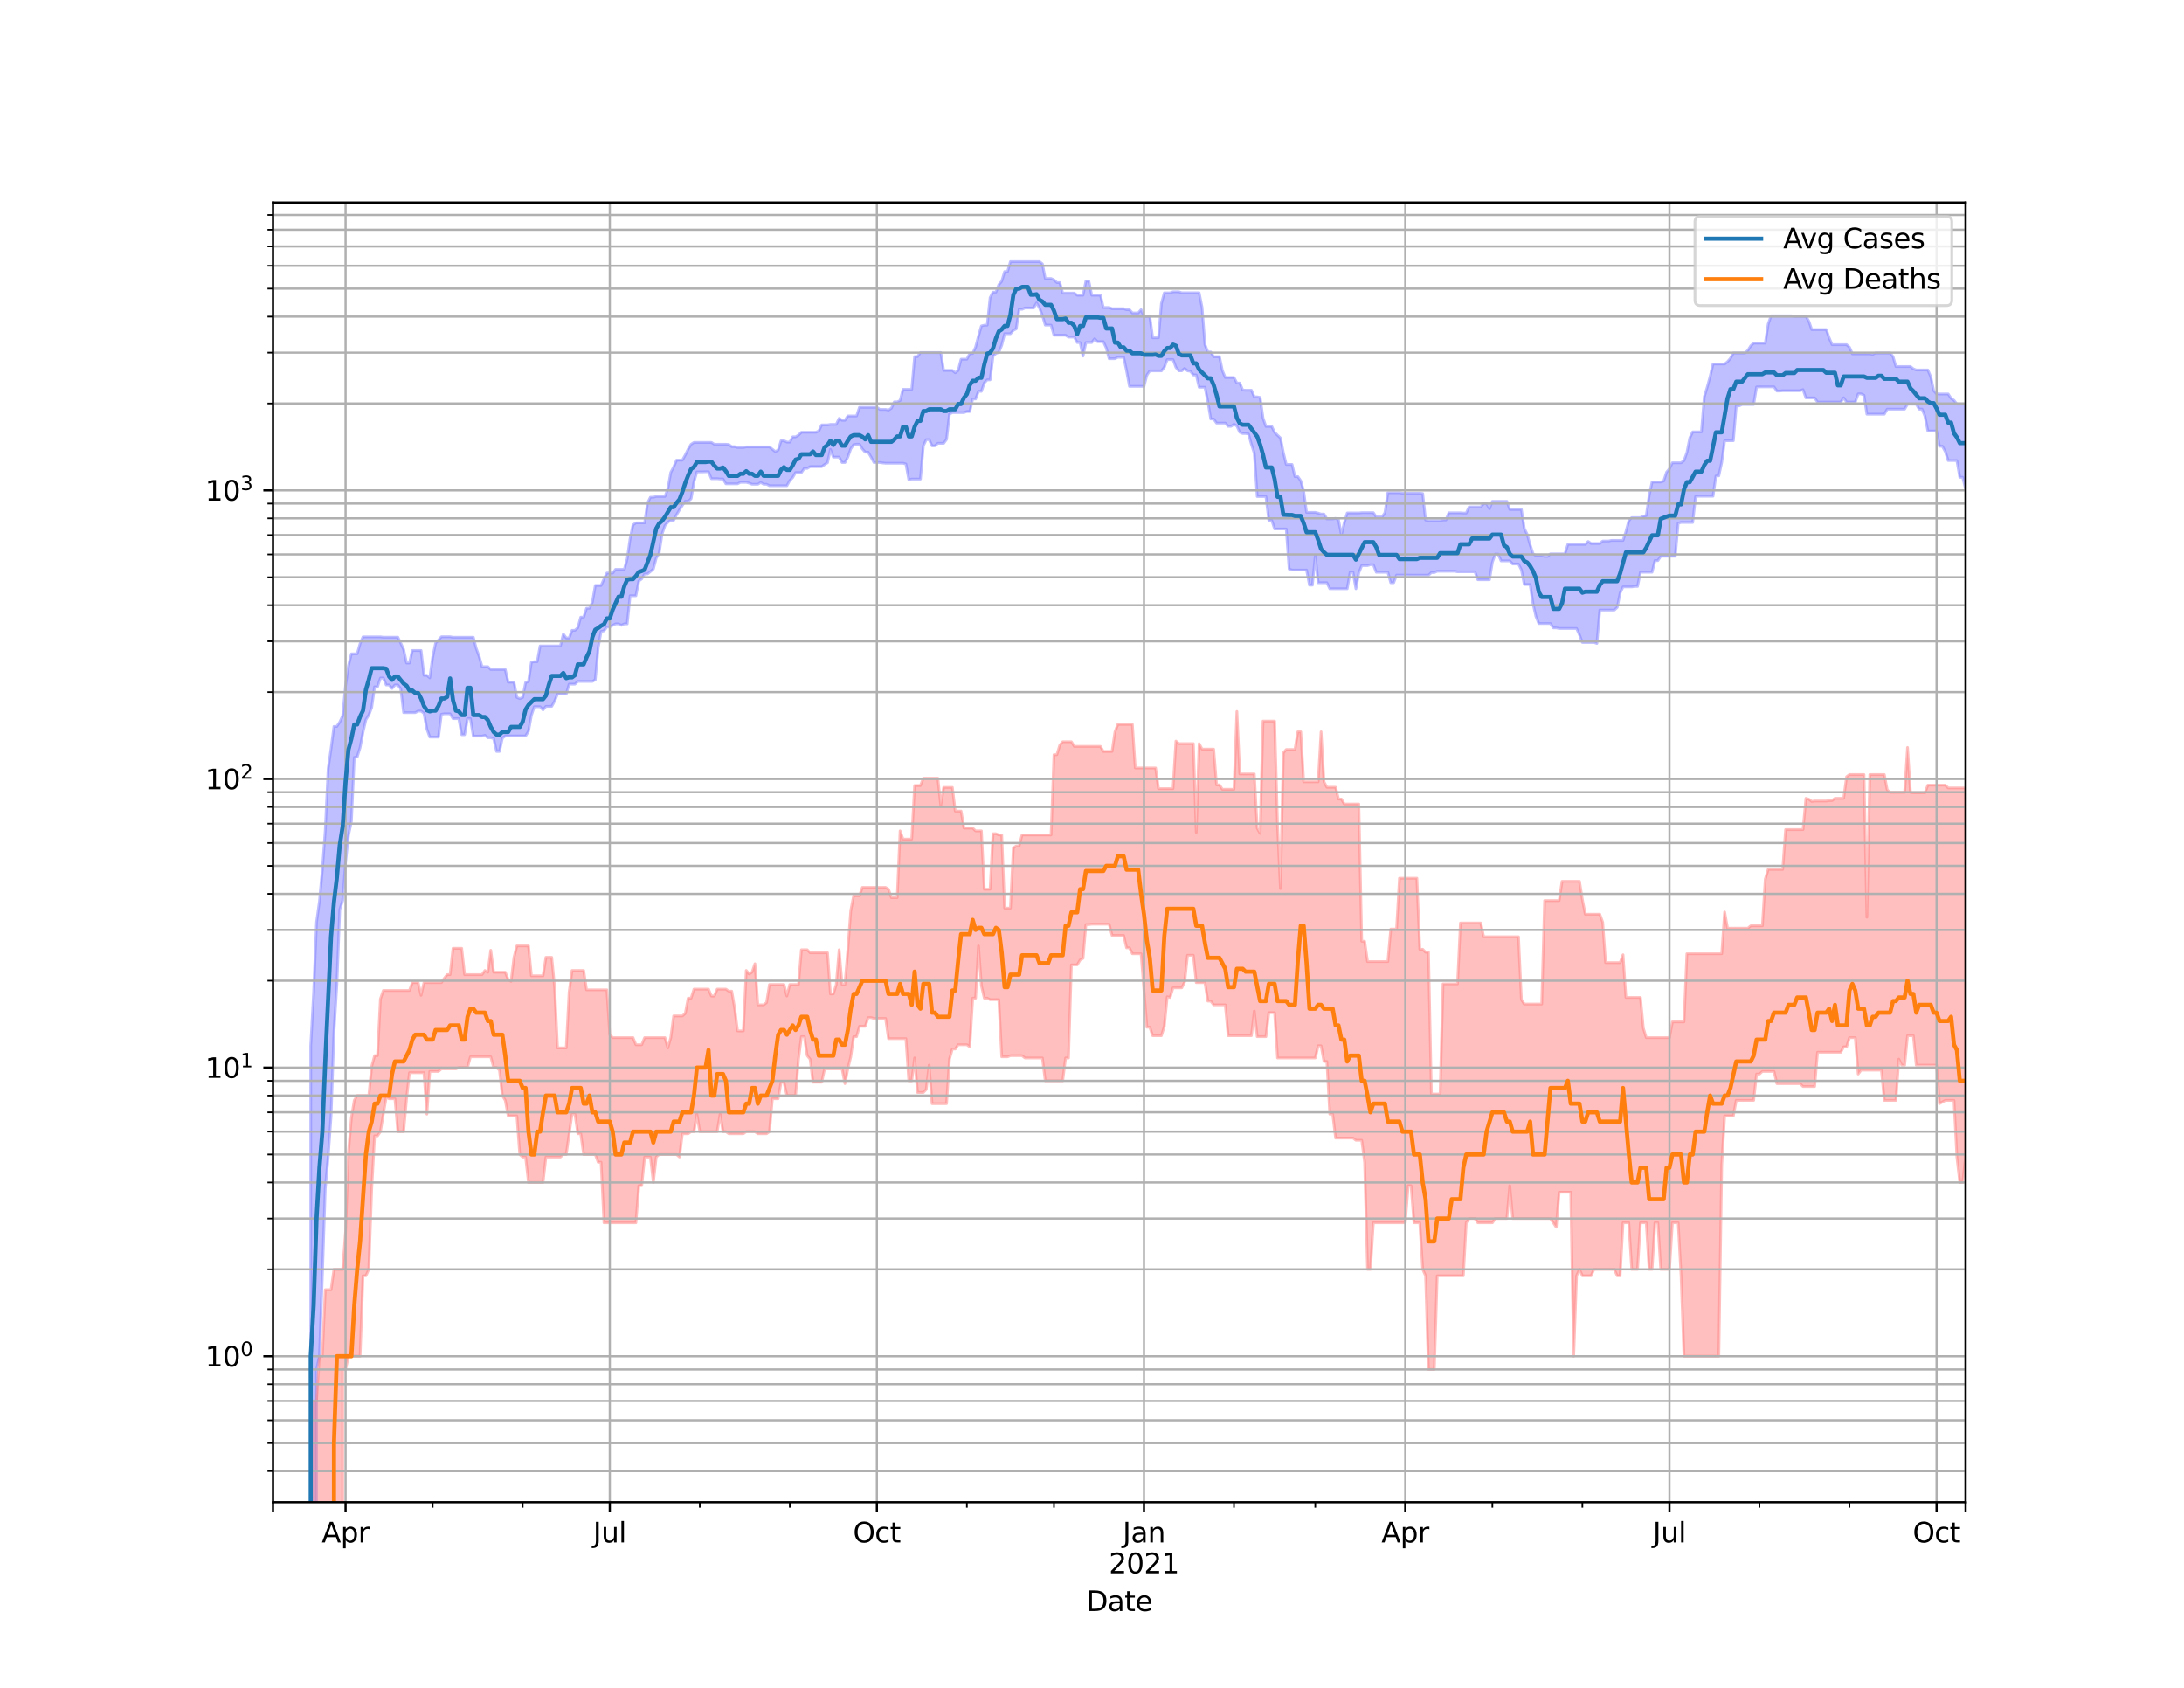 <?xml version="1.0" encoding="utf-8" standalone="no"?>
<!DOCTYPE svg PUBLIC "-//W3C//DTD SVG 1.1//EN"
  "http://www.w3.org/Graphics/SVG/1.1/DTD/svg11.dtd">
<svg height="612pt" version="1.1" viewBox="0 0 792 612" width="792pt" xmlns="http://www.w3.org/2000/svg" xmlns:xlink="http://www.w3.org/1999/xlink">
 <defs>
  <style type="text/css">*{stroke-linecap:butt;stroke-linejoin:round;}</style>
 </defs>
 <g id="figure_1">
  <g id="patch_1">
   <path d="M 0 612 
L 792 612 
L 792 0 
L 0 0 
z
" style="fill:#ffffff;"/>
  </g>
  <g id="axes_1">
   <g id="patch_2">
    <path d="M 99 544.68 
L 712.8 544.68 
L 712.8 73.44 
L 99 73.44 
z
" style="fill:#ffffff;"/>
   </g>
   <g id="PolyCollection_1">
    <path clip-path="url(#p68e2955192)" d="M 99 105143.36 
L 99 105143.36 
L 100.053 105143.36 
L 101.106 105143.36 
L 102.158 105143.36 
L 103.211 105143.36 
L 104.264 105143.36 
L 105.317 105143.36 
L 106.37 105143.36 
L 107.423 105143.36 
L 108.475 105143.36 
L 109.528 105143.36 
L 110.581 105143.36 
L 111.634 105143.36 
L 112.687 379.199 
L 113.74 359.888 
L 114.792 334.383 
L 115.845 326.79 
L 116.898 315.341 
L 117.951 301.132 
L 119.004 278.788 
L 120.057 271.412 
L 121.109 263.393 
L 122.162 263.393 
L 123.215 261.808 
L 124.268 259.556 
L 125.321 248.495 
L 126.374 241.394 
L 127.426 237.059 
L 128.479 237.059 
L 129.532 237.059 
L 130.585 233.378 
L 131.638 230.915 
L 132.691 230.915 
L 133.743 230.915 
L 134.796 230.915 
L 135.849 230.915 
L 136.902 230.915 
L 137.955 230.915 
L 139.008 231.046 
L 140.06 231.046 
L 141.113 231.046 
L 142.166 231.046 
L 143.219 231.046 
L 144.272 231.046 
L 145.325 233.194 
L 146.377 235.496 
L 147.43 240.41 
L 148.483 240.41 
L 149.536 235.853 
L 150.589 235.853 
L 151.642 235.853 
L 152.694 235.853 
L 153.747 244.876 
L 154.8 244.876 
L 155.853 245.779 
L 156.906 238.315 
L 157.958 233.147 
L 159.011 232.1 
L 160.064 230.885 
L 161.117 230.885 
L 162.17 230.885 
L 163.223 230.885 
L 164.275 231.061 
L 165.328 231.061 
L 166.381 231.061 
L 167.434 231.061 
L 168.487 231.061 
L 169.54 231.061 
L 170.592 231.061 
L 171.645 231.061 
L 172.698 235.093 
L 173.751 237.989 
L 174.804 241.727 
L 175.857 241.727 
L 176.909 241.727 
L 177.962 242.74 
L 179.015 242.74 
L 180.068 242.74 
L 181.121 242.74 
L 182.174 242.74 
L 183.226 242.74 
L 184.279 247.347 
L 185.332 247.347 
L 186.385 247.347 
L 187.438 252.877 
L 188.491 253.329 
L 189.543 252.877 
L 190.596 247.495 
L 191.649 247.117 
L 192.702 240.087 
L 193.755 239.926 
L 194.808 239.926 
L 195.86 234.204 
L 196.913 234.204 
L 197.966 234.204 
L 199.019 234.204 
L 200.072 234.204 
L 201.125 234.204 
L 202.177 234.204 
L 203.23 234.204 
L 204.283 229.888 
L 205.336 231.326 
L 206.389 231.326 
L 207.442 228.55 
L 208.494 228.55 
L 209.547 227.602 
L 210.6 223.783 
L 211.653 223.783 
L 212.706 220.551 
L 213.758 220.551 
L 214.811 218.369 
L 215.864 212.292 
L 216.917 212.292 
L 217.97 212.292 
L 219.023 209.937 
L 220.075 207.777 
L 221.128 207.777 
L 222.181 207.777 
L 223.234 206.434 
L 224.287 206.434 
L 225.34 206.434 
L 226.392 206.434 
L 227.445 202.63 
L 228.498 195.29 
L 229.551 190.353 
L 230.604 189.587 
L 231.657 189.587 
L 232.709 189.587 
L 233.762 189.587 
L 234.815 182.404 
L 235.868 180.296 
L 236.921 180.296 
L 237.974 180.009 
L 239.026 180.009 
L 240.079 180.009 
L 241.132 180.009 
L 242.185 177.233 
L 243.238 171.308 
L 244.291 169.311 
L 245.343 166.849 
L 246.396 166.849 
L 247.449 166.849 
L 248.502 164.995 
L 249.555 162.861 
L 250.608 161.097 
L 251.66 160.425 
L 252.713 160.425 
L 253.766 160.425 
L 254.819 160.425 
L 255.872 160.425 
L 256.925 160.425 
L 257.977 160.425 
L 259.03 161.097 
L 260.083 161.097 
L 261.136 161.097 
L 262.189 161.097 
L 263.242 161.097 
L 264.294 161.182 
L 265.347 161.961 
L 266.4 161.961 
L 267.453 162.26 
L 268.506 162.26 
L 269.558 162.26 
L 270.611 162.038 
L 271.664 162.038 
L 272.717 162.038 
L 273.77 162.038 
L 274.823 162.038 
L 275.875 162.038 
L 276.928 162.038 
L 277.981 162.038 
L 279.034 162.038 
L 280.087 162.897 
L 281.14 163.727 
L 282.192 163.193 
L 283.245 159.821 
L 284.298 159.821 
L 285.351 160.31 
L 286.404 160.31 
L 287.457 158.402 
L 288.509 158.402 
L 289.562 157.801 
L 290.615 156.743 
L 291.668 156.743 
L 292.721 156.743 
L 293.774 156.743 
L 294.826 156.743 
L 295.879 156.743 
L 296.932 156.265 
L 297.985 154.069 
L 299.038 154.069 
L 300.091 154.069 
L 301.143 153.891 
L 302.196 153.891 
L 303.249 153.891 
L 304.302 151.705 
L 305.355 152.394 
L 306.408 152.394 
L 307.46 150.84 
L 308.513 150.84 
L 309.566 150.84 
L 310.619 150.84 
L 311.672 147.699 
L 312.725 147.699 
L 313.777 147.699 
L 314.83 147.699 
L 315.883 147.699 
L 316.936 147.699 
L 317.989 147.699 
L 319.042 148.46 
L 320.094 148.46 
L 321.147 148.46 
L 322.2 148.711 
L 323.253 148.026 
L 324.306 145.725 
L 325.358 145.725 
L 326.411 145.241 
L 327.464 141.18 
L 328.517 141.18 
L 329.57 141.18 
L 330.623 141.18 
L 331.675 129.316 
L 332.728 129.316 
L 333.781 127.839 
L 334.834 127.839 
L 335.887 127.839 
L 336.94 127.839 
L 337.992 127.839 
L 339.045 127.839 
L 340.098 127.839 
L 341.151 127.839 
L 342.204 134.315 
L 343.257 134.315 
L 344.309 134.315 
L 345.362 134.315 
L 346.415 135.164 
L 347.468 134.315 
L 348.521 130.25 
L 349.574 130.25 
L 350.626 130.25 
L 351.679 128.188 
L 352.732 128.188 
L 353.785 125.841 
L 354.838 121.841 
L 355.891 118.165 
L 356.943 117.908 
L 357.996 117.908 
L 359.049 107.935 
L 360.102 105.926 
L 361.155 105.926 
L 362.208 103.227 
L 363.26 101.983 
L 364.313 98.476 
L 365.366 98.476 
L 366.419 94.86 
L 367.472 94.86 
L 368.525 94.86 
L 369.577 94.86 
L 370.63 94.86 
L 371.683 94.86 
L 372.736 94.86 
L 373.789 94.86 
L 374.842 94.86 
L 375.894 94.86 
L 376.947 94.86 
L 378 95.67 
L 379.053 100.989 
L 380.106 100.989 
L 381.158 100.989 
L 382.211 101.467 
L 383.264 102.459 
L 384.317 102.459 
L 385.37 106.277 
L 386.423 106.277 
L 387.475 106.277 
L 388.528 106.277 
L 389.581 106.277 
L 390.634 107.049 
L 391.687 107.049 
L 392.74 107.049 
L 393.792 101.911 
L 394.845 101.911 
L 395.898 107.049 
L 396.951 107.049 
L 398.004 107.049 
L 399.057 107.049 
L 400.109 111.497 
L 401.162 111.497 
L 402.215 111.497 
L 403.268 111.926 
L 404.321 111.926 
L 405.374 111.926 
L 406.426 111.926 
L 407.479 111.926 
L 408.532 112.284 
L 409.585 112.284 
L 410.638 113.473 
L 411.691 113.473 
L 412.743 113.473 
L 413.796 112.284 
L 414.849 114.726 
L 415.902 114.726 
L 416.955 114.726 
L 418.008 122.48 
L 419.06 122.48 
L 420.113 122.48 
L 421.166 110.051 
L 422.219 106.177 
L 423.272 106.177 
L 424.325 106.177 
L 425.377 105.803 
L 426.43 105.803 
L 427.483 105.803 
L 428.536 106.157 
L 429.589 106.157 
L 430.642 106.157 
L 431.694 106.157 
L 432.747 106.157 
L 433.8 106.157 
L 434.853 106.157 
L 435.906 111.448 
L 436.958 124.961 
L 438.011 127.632 
L 439.064 127.632 
L 440.117 129.342 
L 441.17 129.342 
L 442.223 129.342 
L 443.275 134.369 
L 444.328 136.894 
L 445.381 136.894 
L 446.434 136.894 
L 447.487 136.894 
L 448.54 138.898 
L 449.592 138.898 
L 450.645 141.425 
L 451.698 141.49 
L 452.751 141.49 
L 453.804 141.49 
L 454.857 143.915 
L 455.909 143.915 
L 456.962 144.116 
L 458.015 151.577 
L 459.068 154.628 
L 460.121 154.628 
L 461.174 154.628 
L 462.226 156.785 
L 463.279 157.825 
L 464.332 158.802 
L 465.385 164.092 
L 466.438 168.412 
L 467.491 168.412 
L 468.543 168.412 
L 469.596 172.814 
L 470.649 172.814 
L 471.702 174.334 
L 472.755 178.107 
L 473.808 185.791 
L 474.86 185.791 
L 475.913 185.791 
L 476.966 185.791 
L 478.019 186.057 
L 479.072 186.408 
L 480.125 186.408 
L 481.177 188.149 
L 482.23 188.149 
L 483.283 188.149 
L 484.336 187.949 
L 485.389 188.481 
L 486.442 193.967 
L 487.494 189.498 
L 488.547 186.008 
L 489.6 186.008 
L 490.653 186.008 
L 491.706 186.008 
L 492.758 186.008 
L 493.811 185.894 
L 494.864 185.894 
L 495.917 185.894 
L 496.97 185.894 
L 498.023 185.894 
L 499.075 187.441 
L 500.128 187.441 
L 501.181 187.441 
L 502.234 185.894 
L 503.287 178.669 
L 504.34 178.669 
L 505.392 178.669 
L 506.445 178.669 
L 507.498 178.669 
L 508.551 178.85 
L 509.604 178.85 
L 510.657 178.85 
L 511.709 178.85 
L 512.762 178.85 
L 513.815 178.85 
L 514.868 178.85 
L 515.921 178.948 
L 516.974 188.561 
L 518.026 188.763 
L 519.079 188.763 
L 520.132 188.763 
L 521.185 188.763 
L 522.238 188.763 
L 523.291 188.544 
L 524.343 188.544 
L 525.396 185.954 
L 526.449 185.954 
L 527.502 185.954 
L 528.555 185.954 
L 529.608 185.954 
L 530.66 186.036 
L 531.713 186.036 
L 532.766 183.819 
L 533.819 183.819 
L 534.872 183.819 
L 535.925 183.819 
L 536.977 183.819 
L 538.03 182.57 
L 539.083 182.57 
L 540.136 184.456 
L 541.189 181.785 
L 542.242 181.785 
L 543.294 181.785 
L 544.347 181.785 
L 545.4 181.785 
L 546.453 181.785 
L 547.506 184.741 
L 548.558 184.741 
L 549.611 184.741 
L 550.664 184.741 
L 551.717 184.741 
L 552.77 191.641 
L 553.823 193.767 
L 554.875 197.542 
L 555.928 200.754 
L 556.981 201.476 
L 558.034 201.476 
L 559.087 201.476 
L 560.14 201.775 
L 561.192 201.775 
L 562.245 200.815 
L 563.298 200.815 
L 564.351 200.815 
L 565.404 200.815 
L 566.457 200.815 
L 567.509 200.815 
L 568.562 197.416 
L 569.615 197.395 
L 570.668 197.395 
L 571.721 197.395 
L 572.774 197.395 
L 573.826 197.395 
L 574.879 197.395 
L 575.932 196.337 
L 576.985 197.081 
L 578.038 197.081 
L 579.091 197.081 
L 580.143 197.081 
L 581.196 196.18 
L 582.249 196.18 
L 583.302 196.18 
L 584.355 195.949 
L 585.408 195.949 
L 586.46 195.949 
L 587.513 195.949 
L 588.566 195.949 
L 589.619 192.758 
L 590.672 188.816 
L 591.725 187.677 
L 592.777 187.677 
L 593.83 187.677 
L 594.883 187.677 
L 595.936 187.15 
L 596.989 186.949 
L 598.042 179.752 
L 599.094 174.765 
L 600.147 174.765 
L 601.2 174.765 
L 602.253 174.765 
L 603.306 174.422 
L 604.358 171.209 
L 605.411 169.938 
L 606.464 167.795 
L 607.517 167.795 
L 608.57 167.795 
L 609.623 167.795 
L 610.675 167.014 
L 611.728 164.098 
L 612.781 158.793 
L 613.834 156.605 
L 614.887 156.605 
L 615.94 156.605 
L 616.992 156.605 
L 618.045 143.816 
L 619.098 140.397 
L 620.151 136.52 
L 621.204 131.991 
L 622.257 131.991 
L 623.309 131.991 
L 624.362 131.991 
L 625.415 131.991 
L 626.468 131.152 
L 627.521 129.936 
L 628.574 128.001 
L 629.626 128.001 
L 630.679 128.001 
L 631.732 128.001 
L 632.785 128.001 
L 633.838 127.063 
L 634.891 125.382 
L 635.943 124.429 
L 636.996 124.429 
L 638.049 124.429 
L 639.102 124.429 
L 640.155 124.429 
L 641.208 117.512 
L 642.26 114.498 
L 643.313 114.498 
L 644.366 114.498 
L 645.419 114.498 
L 646.472 114.498 
L 647.525 114.498 
L 648.577 114.498 
L 649.63 114.498 
L 650.683 114.694 
L 651.736 114.694 
L 652.789 114.694 
L 653.842 114.694 
L 654.894 114.694 
L 655.947 116.458 
L 657 119.505 
L 658.053 119.505 
L 659.106 119.505 
L 660.158 119.505 
L 661.211 119.505 
L 662.264 119.505 
L 663.317 122.49 
L 664.37 124.966 
L 665.423 124.966 
L 666.475 124.966 
L 667.528 124.966 
L 668.581 124.966 
L 669.634 124.966 
L 670.687 125.909 
L 671.74 128.307 
L 672.792 128.307 
L 673.845 128.307 
L 674.898 128.307 
L 675.951 128.307 
L 677.004 128.307 
L 678.057 128.307 
L 679.109 128.477 
L 680.162 128.008 
L 681.215 128.008 
L 682.268 128.008 
L 683.321 128.008 
L 684.374 128.008 
L 685.426 128.008 
L 686.479 129.308 
L 687.532 132.899 
L 688.585 132.899 
L 689.638 132.899 
L 690.691 132.899 
L 691.743 132.899 
L 692.796 132.899 
L 693.849 133.741 
L 694.902 134.156 
L 695.955 134.156 
L 697.008 134.156 
L 698.06 134.156 
L 699.113 134.156 
L 700.166 136.612 
L 701.219 141.65 
L 702.272 142.778 
L 703.325 142.853 
L 704.377 142.853 
L 705.43 142.853 
L 706.483 142.853 
L 707.536 144.44 
L 708.589 145.161 
L 709.642 146.51 
L 710.694 146.51 
L 711.747 146.51 
L 712.8 146.51 
L 712.8 177.336 
L 712.8 177.336 
L 711.747 173.059 
L 710.694 173.059 
L 709.642 166.989 
L 708.589 166.989 
L 707.536 166.989 
L 706.483 166.989 
L 705.43 163.723 
L 704.377 161.817 
L 703.325 161.817 
L 702.272 156.273 
L 701.219 156.273 
L 700.166 156.273 
L 699.113 156.273 
L 698.06 150.921 
L 697.008 148.344 
L 695.955 148.344 
L 694.902 146.565 
L 693.849 146.565 
L 692.796 146.565 
L 691.743 146.565 
L 690.691 148.36 
L 689.638 148.36 
L 688.585 148.36 
L 687.532 148.36 
L 686.479 148.36 
L 685.426 148.36 
L 684.374 148.36 
L 683.321 150.187 
L 682.268 150.187 
L 681.215 150.187 
L 680.162 150.187 
L 679.109 150.187 
L 678.057 150.187 
L 677.004 150.187 
L 675.951 143.296 
L 674.898 142.816 
L 673.845 142.816 
L 672.792 145.79 
L 671.74 145.79 
L 670.687 145.79 
L 669.634 145.79 
L 668.581 144.226 
L 667.528 145.79 
L 666.475 145.79 
L 665.423 145.79 
L 664.37 145.79 
L 663.317 145.79 
L 662.264 145.79 
L 661.211 145.79 
L 660.158 145.797 
L 659.106 145.797 
L 658.053 144.265 
L 657 144.265 
L 655.947 144.265 
L 654.894 144.265 
L 653.842 141.276 
L 652.789 141.662 
L 651.736 141.662 
L 650.683 141.662 
L 649.63 141.662 
L 648.577 141.662 
L 647.525 141.662 
L 646.472 141.662 
L 645.419 141.777 
L 644.366 141.777 
L 643.313 140.266 
L 642.26 140.266 
L 641.208 140.266 
L 640.155 140.266 
L 639.102 140.266 
L 638.049 140.278 
L 636.996 140.314 
L 635.943 146.673 
L 634.891 146.673 
L 633.838 146.673 
L 632.785 146.673 
L 631.732 146.673 
L 630.679 147.161 
L 629.626 147.161 
L 628.574 159.791 
L 627.521 159.791 
L 626.468 159.791 
L 625.415 159.791 
L 624.362 167.642 
L 623.309 172.526 
L 622.257 172.603 
L 621.204 179.918 
L 620.151 179.918 
L 619.098 179.918 
L 618.045 179.918 
L 616.992 179.918 
L 615.94 179.918 
L 614.887 180.042 
L 613.834 189.428 
L 612.781 189.428 
L 611.728 189.428 
L 610.675 189.428 
L 609.623 189.428 
L 608.57 189.716 
L 607.517 201.683 
L 606.464 201.683 
L 605.411 201.683 
L 604.358 201.683 
L 603.306 201.683 
L 602.253 201.683 
L 601.2 203.262 
L 600.147 203.262 
L 599.094 207.47 
L 598.042 207.47 
L 596.989 207.47 
L 595.936 207.47 
L 594.883 207.47 
L 593.83 212.623 
L 592.777 212.623 
L 591.725 212.799 
L 590.672 212.799 
L 589.619 212.799 
L 588.566 212.799 
L 587.513 215.012 
L 586.46 220.249 
L 585.408 221.196 
L 584.355 221.196 
L 583.302 221.196 
L 582.249 221.196 
L 581.196 221.196 
L 580.143 221.196 
L 579.091 233.301 
L 578.038 232.933 
L 576.985 232.933 
L 575.932 232.933 
L 574.879 232.933 
L 573.826 232.933 
L 572.774 230.189 
L 571.721 227.875 
L 570.668 227.875 
L 569.615 227.875 
L 568.562 227.875 
L 567.509 227.875 
L 566.457 227.875 
L 565.404 227.875 
L 564.351 227.656 
L 563.298 227.656 
L 562.245 226.078 
L 561.192 226.078 
L 560.14 226.078 
L 559.087 226.078 
L 558.034 226.078 
L 556.981 223.497 
L 555.928 218.894 
L 554.875 211.924 
L 553.823 211.924 
L 552.77 211.924 
L 551.717 206.631 
L 550.664 204.497 
L 549.611 204.497 
L 548.558 204.497 
L 547.506 203.374 
L 546.453 203.374 
L 545.4 203.374 
L 544.347 203.374 
L 543.294 200.898 
L 542.242 200.898 
L 541.189 203.855 
L 540.136 210.205 
L 539.083 210.205 
L 538.03 210.205 
L 536.977 210.205 
L 535.925 210.205 
L 534.872 207.322 
L 533.819 207.322 
L 532.766 207.322 
L 531.713 207.322 
L 530.66 207.322 
L 529.608 207.322 
L 528.555 207.322 
L 527.502 207.131 
L 526.449 207.131 
L 525.396 207.131 
L 524.343 207.131 
L 523.291 207.131 
L 522.238 207.131 
L 521.185 207.131 
L 520.132 207.593 
L 519.079 207.593 
L 518.026 208.548 
L 516.974 208.548 
L 515.921 208.548 
L 514.868 208.548 
L 513.815 208.548 
L 512.762 208.548 
L 511.709 208.548 
L 510.657 208.521 
L 509.604 208.521 
L 508.551 208.521 
L 507.498 208.521 
L 506.445 208.521 
L 505.392 211.284 
L 504.34 211.284 
L 503.287 207.488 
L 502.234 207.488 
L 501.181 207.488 
L 500.128 207.488 
L 499.075 207.488 
L 498.023 204.743 
L 496.97 204.743 
L 495.917 205.064 
L 494.864 205.064 
L 493.811 205.064 
L 492.758 207.671 
L 491.706 213.472 
L 490.653 207.514 
L 489.6 207.514 
L 488.547 213.472 
L 487.494 213.472 
L 486.442 213.472 
L 485.389 213.472 
L 484.336 213.472 
L 483.283 213.472 
L 482.23 213.472 
L 481.177 211.284 
L 480.125 211.284 
L 479.072 211.284 
L 478.019 211.284 
L 476.966 201.514 
L 475.913 212.156 
L 474.86 212.156 
L 473.808 206.691 
L 472.755 206.691 
L 471.702 206.691 
L 470.649 206.691 
L 469.596 206.691 
L 468.543 206.691 
L 467.491 206.315 
L 466.438 191.808 
L 465.385 191.808 
L 464.332 191.808 
L 463.279 191.808 
L 462.226 191.808 
L 461.174 188.654 
L 460.121 188.654 
L 459.068 180.033 
L 458.015 180.033 
L 456.962 180.033 
L 455.909 180.033 
L 454.857 164.351 
L 453.804 161.122 
L 452.751 157.359 
L 451.698 157.185 
L 450.645 157.185 
L 449.592 156.745 
L 448.54 154.483 
L 447.487 153.838 
L 446.434 154.584 
L 445.381 154.584 
L 444.328 153.405 
L 443.275 153.405 
L 442.223 153.405 
L 441.17 153.405 
L 440.117 151.926 
L 439.064 151.926 
L 438.011 145.593 
L 436.958 140.423 
L 435.906 140.423 
L 434.853 140.423 
L 433.8 135.948 
L 432.747 135.948 
L 431.694 134.614 
L 430.642 134.467 
L 429.589 133.588 
L 428.536 134.467 
L 427.483 134.467 
L 426.43 133.187 
L 425.377 130.377 
L 424.325 130.377 
L 423.272 130.377 
L 422.219 133.187 
L 421.166 134.488 
L 420.113 134.488 
L 419.06 134.488 
L 418.008 134.488 
L 416.955 134.488 
L 415.902 136.017 
L 414.849 140.093 
L 413.796 140.093 
L 412.743 140.093 
L 411.691 140.093 
L 410.638 140.093 
L 409.585 140.093 
L 408.532 134.465 
L 407.479 129.549 
L 406.426 129.549 
L 405.374 129.549 
L 404.321 130.062 
L 403.268 130.062 
L 402.215 130.062 
L 401.162 126.155 
L 400.109 123.883 
L 399.057 123.883 
L 398.004 123.883 
L 396.951 122.827 
L 395.898 124.188 
L 394.845 124.188 
L 393.792 124.188 
L 392.74 129.111 
L 391.687 124.188 
L 390.634 124.188 
L 389.581 122.221 
L 388.528 122.221 
L 387.475 122.221 
L 386.423 121.56 
L 385.37 121.56 
L 384.317 121.56 
L 383.264 121.56 
L 382.211 121.56 
L 381.158 117.884 
L 380.106 117.884 
L 379.053 117.884 
L 378 114.344 
L 376.947 111.676 
L 375.894 109.838 
L 374.842 111.676 
L 373.789 111.676 
L 372.736 111.676 
L 371.683 111.676 
L 370.63 112.144 
L 369.577 112.144 
L 368.525 119.244 
L 367.472 119.786 
L 366.419 121.005 
L 365.366 121.005 
L 364.313 121.005 
L 363.26 125.171 
L 362.208 127.774 
L 361.155 128.149 
L 360.102 129.177 
L 359.049 137.721 
L 357.996 137.721 
L 356.943 138.811 
L 355.891 141.886 
L 354.838 141.886 
L 353.785 144.667 
L 352.732 144.667 
L 351.679 149.21 
L 350.626 149.21 
L 349.574 149.599 
L 348.521 149.599 
L 347.468 149.599 
L 346.415 149.599 
L 345.362 149.599 
L 344.309 150.145 
L 343.257 159.328 
L 342.204 160.746 
L 341.151 160.746 
L 340.098 160.746 
L 339.045 161.654 
L 337.992 161.654 
L 336.94 159.41 
L 335.887 159.41 
L 334.834 161.654 
L 333.781 173.698 
L 332.728 173.698 
L 331.675 173.698 
L 330.623 173.698 
L 329.57 173.935 
L 328.517 168.238 
L 327.464 167.963 
L 326.411 167.963 
L 325.358 167.963 
L 324.306 167.963 
L 323.253 167.963 
L 322.2 167.963 
L 321.147 167.963 
L 320.094 167.853 
L 319.042 167.704 
L 317.989 167.704 
L 316.936 167.704 
L 315.883 165.748 
L 314.83 163.964 
L 313.777 163.964 
L 312.725 162.783 
L 311.672 161.081 
L 310.619 161.081 
L 309.566 161.242 
L 308.513 162.744 
L 307.46 165.741 
L 306.408 167.704 
L 305.355 167.704 
L 304.302 165.741 
L 303.249 165.741 
L 302.196 165.741 
L 301.143 162.943 
L 300.091 167.762 
L 299.038 168.434 
L 297.985 169.195 
L 296.932 169.195 
L 295.879 169.195 
L 294.826 169.195 
L 293.774 169.195 
L 292.721 169.839 
L 291.668 169.839 
L 290.615 171.347 
L 289.562 171.347 
L 288.509 171.347 
L 287.457 173.157 
L 286.404 174.233 
L 285.351 176.111 
L 284.298 176.111 
L 283.245 176.111 
L 282.192 176.111 
L 281.14 176.111 
L 280.087 176.111 
L 279.034 176.111 
L 277.981 175.576 
L 276.928 175.576 
L 275.875 174.923 
L 274.823 175.576 
L 273.77 175.576 
L 272.717 175.576 
L 271.664 175.154 
L 270.611 174.88 
L 269.558 174.88 
L 268.506 174.88 
L 267.453 175.429 
L 266.4 175.429 
L 265.347 175.429 
L 264.294 175.429 
L 263.242 175.429 
L 262.189 173.669 
L 261.136 173.669 
L 260.083 173.565 
L 259.03 173.565 
L 257.977 173.565 
L 256.925 171.048 
L 255.872 171.048 
L 254.819 171.099 
L 253.766 171.099 
L 252.713 171.099 
L 251.66 174.667 
L 250.608 180.857 
L 249.555 181.74 
L 248.502 181.74 
L 247.449 183.257 
L 246.396 184.879 
L 245.343 186.633 
L 244.291 188.642 
L 243.238 188.642 
L 242.185 189.375 
L 241.132 190.593 
L 240.079 193.676 
L 239.026 200.559 
L 237.974 202.364 
L 236.921 206.324 
L 235.868 207.244 
L 234.815 208.103 
L 233.762 208.103 
L 232.709 209.891 
L 231.657 210.68 
L 230.604 216.012 
L 229.551 216.012 
L 228.498 216.012 
L 227.445 226.209 
L 226.392 226.209 
L 225.34 226.727 
L 224.287 226.209 
L 223.234 226.209 
L 222.181 226.727 
L 221.128 227.331 
L 220.075 227.331 
L 219.023 228.717 
L 217.97 228.968 
L 216.917 234.869 
L 215.864 246.474 
L 214.811 247.075 
L 213.758 247.075 
L 212.706 247.075 
L 211.653 247.075 
L 210.6 247.075 
L 209.547 247.075 
L 208.494 248.067 
L 207.442 248.067 
L 206.389 248.067 
L 205.336 251.66 
L 204.283 251.66 
L 203.23 251.66 
L 202.177 251.66 
L 201.125 254.2 
L 200.072 256.119 
L 199.019 256.119 
L 197.966 256.119 
L 196.913 257.41 
L 195.86 256.247 
L 194.808 256.247 
L 193.755 256.247 
L 192.702 259.364 
L 191.649 265.129 
L 190.596 266.838 
L 189.543 266.838 
L 188.491 266.838 
L 187.438 266.838 
L 186.385 266.838 
L 185.332 266.838 
L 184.279 266.87 
L 183.226 266.87 
L 182.174 267.651 
L 181.121 272.457 
L 180.068 272.457 
L 179.015 267.782 
L 177.962 267.487 
L 176.909 267.487 
L 175.857 266.612 
L 174.804 266.902 
L 173.751 266.902 
L 172.698 266.902 
L 171.645 266.902 
L 170.592 260.556 
L 169.54 260.556 
L 168.487 266.388 
L 167.434 266.388 
L 166.381 260.556 
L 165.328 260.556 
L 164.275 260.556 
L 163.223 258.82 
L 162.17 258.82 
L 161.117 258.82 
L 160.064 258.983 
L 159.011 267.258 
L 157.958 267.258 
L 156.906 267.258 
L 155.853 267.258 
L 154.8 264.329 
L 153.747 258.632 
L 152.694 257.832 
L 151.642 257.832 
L 150.589 258.39 
L 149.536 258.39 
L 148.483 258.39 
L 147.43 258.39 
L 146.377 258.39 
L 145.325 249.762 
L 144.272 248.366 
L 143.219 248.366 
L 142.166 249.629 
L 141.113 248.366 
L 140.06 248.366 
L 139.008 245.86 
L 137.955 245.86 
L 136.902 249.037 
L 135.849 249.037 
L 134.796 256.528 
L 133.743 259.282 
L 132.691 260.95 
L 131.638 265.503 
L 130.585 271.057 
L 129.532 274.471 
L 128.479 274.624 
L 127.426 297.828 
L 126.374 302.879 
L 125.321 312.613 
L 124.268 326.55 
L 123.215 329.78 
L 122.162 356.986 
L 121.109 374.144 
L 120.057 404.633 
L 119.004 419.527 
L 117.951 431.081 
L 116.898 462.585 
L 115.845 491.757 
L 114.792 496.545 
L 113.74 105143.36 
L 112.687 105143.36 
L 111.634 105143.36 
L 110.581 105143.36 
L 109.528 105143.36 
L 108.475 105143.36 
L 107.423 105143.36 
L 106.37 105143.36 
L 105.317 105143.36 
L 104.264 105143.36 
L 103.211 105143.36 
L 102.158 105143.36 
L 101.106 105143.36 
L 100.053 105143.36 
L 99 105143.36 
z
" style="fill:#8080ff;fill-opacity:0.5;stroke:#8080ff;stroke-opacity:0.5;"/>
   </g>
   <g id="PolyCollection_2">
    <path clip-path="url(#p68e2955192)" d="M 99 105143.36 
L 99 105143.36 
L 100.053 105143.36 
L 101.106 105143.36 
L 102.158 105143.36 
L 103.211 105143.36 
L 104.264 105143.36 
L 105.317 105143.36 
L 106.37 105143.36 
L 107.423 105143.36 
L 108.475 105143.36 
L 109.528 105143.36 
L 110.581 105143.36 
L 111.634 105143.36 
L 112.687 507.967 
L 113.74 507.967 
L 114.792 507.967 
L 115.845 491.757 
L 116.898 491.757 
L 117.951 467.64 
L 119.004 467.64 
L 120.057 467.64 
L 121.109 460.253 
L 122.162 460.253 
L 123.215 460.253 
L 124.268 460.253 
L 125.321 446.614 
L 126.374 417.708 
L 127.426 405.307 
L 128.479 398.984 
L 129.532 397.247 
L 130.585 397.247 
L 131.638 397.247 
L 132.691 397.247 
L 133.743 397.247 
L 134.796 386.653 
L 135.849 382.773 
L 136.902 382.773 
L 137.955 362.193 
L 139.008 359.145 
L 140.06 359.145 
L 141.113 359.145 
L 142.166 359.145 
L 143.219 359.145 
L 144.272 359.145 
L 145.325 359.145 
L 146.377 359.145 
L 147.43 359.145 
L 148.483 359.145 
L 149.536 356.289 
L 150.589 356.289 
L 151.642 356.289 
L 152.694 360.898 
L 153.747 356.289 
L 154.8 356.289 
L 155.853 356.289 
L 156.906 356.289 
L 157.958 356.289 
L 159.011 356.289 
L 160.064 356.289 
L 161.117 354.702 
L 162.17 353.384 
L 163.223 353.384 
L 164.275 343.853 
L 165.328 343.853 
L 166.381 343.853 
L 167.434 343.853 
L 168.487 353.384 
L 169.54 353.384 
L 170.592 353.384 
L 171.645 353.384 
L 172.698 353.384 
L 173.751 353.384 
L 174.804 353.384 
L 175.857 351.894 
L 176.909 352.527 
L 177.962 344.56 
L 179.015 352.527 
L 180.068 352.527 
L 181.121 352.527 
L 182.174 352.527 
L 183.226 352.527 
L 184.279 355.15 
L 185.332 355.83 
L 186.385 347.126 
L 187.438 342.984 
L 188.491 342.984 
L 189.543 342.984 
L 190.596 342.984 
L 191.649 342.984 
L 192.702 353.819 
L 193.755 353.819 
L 194.808 353.819 
L 195.86 353.819 
L 196.913 353.819 
L 197.966 347.126 
L 199.019 347.126 
L 200.072 347.126 
L 201.125 357.933 
L 202.177 379.969 
L 203.23 379.969 
L 204.283 379.969 
L 205.336 379.969 
L 206.389 359.639 
L 207.442 351.894 
L 208.494 351.894 
L 209.547 351.894 
L 210.6 351.894 
L 211.653 351.894 
L 212.706 358.9 
L 213.758 358.9 
L 214.811 358.9 
L 215.864 358.9 
L 216.917 358.9 
L 217.97 358.9 
L 219.023 358.9 
L 220.075 358.9 
L 221.128 375.181 
L 222.181 376.242 
L 223.234 376.242 
L 224.287 376.242 
L 225.34 376.242 
L 226.392 376.242 
L 227.445 376.242 
L 228.498 376.242 
L 229.551 376.242 
L 230.604 378.819 
L 231.657 378.819 
L 232.709 378.819 
L 233.762 376.242 
L 234.815 376.242 
L 235.868 376.242 
L 236.921 376.242 
L 237.974 376.242 
L 239.026 376.242 
L 240.079 376.242 
L 241.132 376.242 
L 242.185 379.969 
L 243.238 376.242 
L 244.291 368.375 
L 245.343 368.375 
L 246.396 368.375 
L 247.449 368.375 
L 248.502 367.481 
L 249.555 361.931 
L 250.608 361.931 
L 251.66 358.656 
L 252.713 358.656 
L 253.766 358.656 
L 254.819 358.656 
L 255.872 358.656 
L 256.925 358.656 
L 257.977 361.154 
L 259.03 361.154 
L 260.083 358.656 
L 261.136 358.656 
L 262.189 358.656 
L 263.242 358.656 
L 264.294 359.392 
L 265.347 359.392 
L 266.4 365.46 
L 267.453 373.803 
L 268.506 373.803 
L 269.558 373.803 
L 270.611 351.894 
L 271.664 353.168 
L 272.717 352.527 
L 273.77 349.448 
L 274.823 364.345 
L 275.875 364.345 
L 276.928 364.345 
L 277.981 363.526 
L 279.034 356.986 
L 280.087 356.986 
L 281.14 356.986 
L 282.192 356.986 
L 283.245 356.986 
L 284.298 356.986 
L 285.351 361.154 
L 286.404 356.986 
L 287.457 356.986 
L 288.509 356.986 
L 289.562 356.986 
L 290.615 344.382 
L 291.668 344.382 
L 292.721 344.382 
L 293.774 345.46 
L 294.826 345.46 
L 295.879 345.46 
L 296.932 345.46 
L 297.985 345.46 
L 299.038 345.46 
L 300.091 345.46 
L 301.143 360.39 
L 302.196 360.39 
L 303.249 356.986 
L 304.302 344.382 
L 305.355 356.986 
L 306.408 356.986 
L 307.46 344.382 
L 308.513 330.168 
L 309.566 324.785 
L 310.619 324.785 
L 311.672 324.785 
L 312.725 321.773 
L 313.777 321.773 
L 314.83 321.773 
L 315.883 321.773 
L 316.936 321.773 
L 317.989 321.773 
L 319.042 321.773 
L 320.094 321.773 
L 321.147 321.773 
L 322.2 322.425 
L 323.253 325.483 
L 324.306 325.483 
L 325.358 325.483 
L 326.411 301.27 
L 327.464 304.253 
L 328.517 304.253 
L 329.57 304.253 
L 330.623 304.253 
L 331.675 284.833 
L 332.728 284.833 
L 333.781 284.833 
L 334.834 282.182 
L 335.887 282.182 
L 336.94 282.182 
L 337.992 282.182 
L 339.045 282.182 
L 340.098 282.182 
L 341.151 292.087 
L 342.204 285.508 
L 343.257 285.508 
L 344.309 285.508 
L 345.362 285.508 
L 346.415 294.097 
L 347.468 294.097 
L 348.521 294.097 
L 349.574 300.25 
L 350.626 300.25 
L 351.679 300.25 
L 352.732 300.25 
L 353.785 301.27 
L 354.838 301.27 
L 355.891 301.27 
L 356.943 322.425 
L 357.996 322.425 
L 359.049 322.425 
L 360.102 302.313 
L 361.155 302.313 
L 362.208 302.737 
L 363.26 302.737 
L 364.313 329.268 
L 365.366 329.268 
L 366.419 329.268 
L 367.472 307.447 
L 368.525 306.743 
L 369.577 306.743 
L 370.63 302.737 
L 371.683 302.737 
L 372.736 302.737 
L 373.789 302.737 
L 374.842 302.737 
L 375.894 302.737 
L 376.947 302.737 
L 378 302.737 
L 379.053 302.737 
L 380.106 302.737 
L 381.158 302.737 
L 382.211 273.64 
L 383.264 273.64 
L 384.317 270.181 
L 385.37 268.949 
L 386.423 268.949 
L 387.475 268.949 
L 388.528 268.949 
L 389.581 270.634 
L 390.634 270.634 
L 391.687 270.634 
L 392.74 270.634 
L 393.792 270.634 
L 394.845 270.634 
L 395.898 270.634 
L 396.951 270.634 
L 398.004 270.634 
L 399.057 270.634 
L 400.109 272.457 
L 401.162 272.457 
L 402.215 272.457 
L 403.268 272.457 
L 404.321 265.378 
L 405.374 262.652 
L 406.426 262.652 
L 407.479 262.652 
L 408.532 262.652 
L 409.585 262.652 
L 410.638 262.652 
L 411.691 278.453 
L 412.743 278.453 
L 413.796 278.453 
L 414.849 278.453 
L 415.902 278.453 
L 416.955 278.453 
L 418.008 278.453 
L 419.06 278.453 
L 420.113 285.948 
L 421.166 285.948 
L 422.219 285.948 
L 423.272 285.948 
L 424.325 285.948 
L 425.377 285.948 
L 426.43 268.713 
L 427.483 269.629 
L 428.536 269.629 
L 429.589 269.629 
L 430.642 269.629 
L 431.694 269.629 
L 432.747 269.629 
L 433.8 301.823 
L 434.853 269.629 
L 435.906 271.626 
L 436.958 271.626 
L 438.011 271.626 
L 439.064 271.626 
L 440.117 271.626 
L 441.17 284.594 
L 442.223 284.594 
L 443.275 286.194 
L 444.328 286.194 
L 445.381 286.194 
L 446.434 286.194 
L 447.487 286.194 
L 448.54 257.964 
L 449.592 280.627 
L 450.645 280.627 
L 451.698 280.627 
L 452.751 280.627 
L 453.804 280.627 
L 454.857 280.627 
L 455.909 300.317 
L 456.962 302.172 
L 458.015 261.463 
L 459.068 261.463 
L 460.121 261.463 
L 461.174 261.463 
L 462.226 261.463 
L 463.279 299.121 
L 464.332 322.207 
L 465.385 272.971 
L 466.438 271.77 
L 467.491 271.77 
L 468.543 271.77 
L 469.596 271.77 
L 470.649 265.347 
L 471.702 265.347 
L 472.755 283.465 
L 473.808 283.465 
L 474.86 283.465 
L 475.913 283.465 
L 476.966 283.465 
L 478.019 283.465 
L 479.072 265.347 
L 480.125 283.465 
L 481.177 285.46 
L 482.23 285.46 
L 483.283 285.46 
L 484.336 285.46 
L 485.389 289.733 
L 486.442 289.733 
L 487.494 291.529 
L 488.547 291.529 
L 489.6 291.529 
L 490.653 291.529 
L 491.706 291.529 
L 492.758 291.529 
L 493.811 341.294 
L 494.864 341.294 
L 495.917 348.661 
L 496.97 348.661 
L 498.023 348.661 
L 499.075 348.661 
L 500.128 348.661 
L 501.181 348.661 
L 502.234 348.661 
L 503.287 348.661 
L 504.34 336.872 
L 505.392 336.872 
L 506.445 336.872 
L 507.498 318.443 
L 508.551 318.443 
L 509.604 318.443 
L 510.657 318.443 
L 511.709 318.443 
L 512.762 318.443 
L 513.815 318.443 
L 514.868 344.205 
L 515.921 344.205 
L 516.974 345.279 
L 518.026 345.279 
L 519.079 396.682 
L 520.132 396.682 
L 521.185 396.682 
L 522.238 396.682 
L 523.291 356.753 
L 524.343 356.753 
L 525.396 356.753 
L 526.449 356.753 
L 527.502 356.753 
L 528.555 356.753 
L 529.608 334.668 
L 530.66 334.668 
L 531.713 334.668 
L 532.766 334.668 
L 533.819 334.668 
L 534.872 334.668 
L 535.925 334.668 
L 536.977 334.668 
L 538.03 339.665 
L 539.083 339.665 
L 540.136 339.665 
L 541.189 339.665 
L 542.242 339.665 
L 543.294 339.665 
L 544.347 339.665 
L 545.4 339.665 
L 546.453 339.665 
L 547.506 339.665 
L 548.558 339.665 
L 549.611 339.665 
L 550.664 339.665 
L 551.717 362.457 
L 552.77 364.07 
L 553.823 364.07 
L 554.875 364.07 
L 555.928 364.07 
L 556.981 364.07 
L 558.034 364.07 
L 559.087 364.07 
L 560.14 326.55 
L 561.192 326.55 
L 562.245 326.55 
L 563.298 326.55 
L 564.351 326.55 
L 565.404 326.55 
L 566.457 319.561 
L 567.509 319.561 
L 568.562 319.561 
L 569.615 319.561 
L 570.668 319.561 
L 571.721 319.561 
L 572.774 319.561 
L 573.826 326.191 
L 574.879 331.485 
L 575.932 331.485 
L 576.985 331.485 
L 578.038 331.485 
L 579.091 331.485 
L 580.143 331.485 
L 581.196 334.383 
L 582.249 349.053 
L 583.302 349.053 
L 584.355 349.053 
L 585.408 349.053 
L 586.46 349.053 
L 587.513 349.053 
L 588.566 346.193 
L 589.619 361.671 
L 590.672 361.671 
L 591.725 361.671 
L 592.777 361.671 
L 593.83 361.671 
L 594.883 361.671 
L 595.936 372.797 
L 596.989 376.242 
L 598.042 376.242 
L 599.094 376.242 
L 600.147 376.242 
L 601.2 376.242 
L 602.253 376.242 
L 603.306 376.242 
L 604.358 376.242 
L 605.411 376.242 
L 606.464 370.532 
L 607.517 370.532 
L 608.57 370.532 
L 609.623 370.532 
L 610.675 370.532 
L 611.728 345.825 
L 612.781 345.825 
L 613.834 345.825 
L 614.887 345.825 
L 615.94 345.825 
L 616.992 345.825 
L 618.045 345.825 
L 619.098 345.825 
L 620.151 345.825 
L 621.204 345.825 
L 622.257 345.825 
L 623.309 345.825 
L 624.362 345.825 
L 625.415 330.69 
L 626.468 336.572 
L 627.521 336.572 
L 628.574 336.572 
L 629.626 336.572 
L 630.679 336.572 
L 631.732 336.572 
L 632.785 336.572 
L 633.838 336.572 
L 634.891 335.683 
L 635.943 335.683 
L 636.996 335.683 
L 638.049 335.683 
L 639.102 335.683 
L 640.155 318.745 
L 641.208 315.248 
L 642.26 315.248 
L 643.313 315.248 
L 644.366 315.248 
L 645.419 315.248 
L 646.472 315.248 
L 647.525 300.791 
L 648.577 300.791 
L 649.63 300.791 
L 650.683 300.791 
L 651.736 300.791 
L 652.789 300.791 
L 653.842 300.791 
L 654.894 289.467 
L 655.947 289.787 
L 657 290.595 
L 658.053 290.432 
L 659.106 290.432 
L 660.158 290.432 
L 661.211 290.432 
L 662.264 290.432 
L 663.317 290.27 
L 664.37 290.27 
L 665.423 289.467 
L 666.475 289.467 
L 667.528 289.467 
L 668.581 289.467 
L 669.634 281.643 
L 670.687 280.846 
L 671.74 280.846 
L 672.792 280.846 
L 673.845 280.846 
L 674.898 280.846 
L 675.951 280.846 
L 677.004 332.567 
L 678.057 280.846 
L 679.109 280.846 
L 680.162 280.846 
L 681.215 280.846 
L 682.268 280.846 
L 683.321 280.846 
L 684.374 286.392 
L 685.426 287.293 
L 686.479 287.293 
L 687.532 287.293 
L 688.585 287.293 
L 689.638 287.293 
L 690.691 287.293 
L 691.743 271.021 
L 692.796 287.293 
L 693.849 287.445 
L 694.902 287.445 
L 695.955 287.445 
L 697.008 287.445 
L 698.06 287.445 
L 699.113 284.689 
L 700.166 284.689 
L 701.219 284.689 
L 702.272 284.689 
L 703.325 284.689 
L 704.377 284.689 
L 705.43 284.689 
L 706.483 285.703 
L 707.536 285.703 
L 708.589 285.703 
L 709.642 285.703 
L 710.694 285.703 
L 711.747 285.703 
L 712.8 285.703 
L 712.8 419.527 
L 712.8 419.527 
L 711.747 428.75 
L 710.694 428.75 
L 709.642 419.527 
L 708.589 398.984 
L 707.536 398.984 
L 706.483 398.984 
L 705.43 398.984 
L 704.377 399.578 
L 703.325 400.18 
L 702.272 386.205 
L 701.219 386.205 
L 700.166 386.205 
L 699.113 386.205 
L 698.06 386.205 
L 697.008 386.205 
L 695.955 386.205 
L 694.902 386.205 
L 693.849 375.532 
L 692.796 375.532 
L 691.743 375.532 
L 690.691 386.205 
L 689.638 386.205 
L 688.585 384.03 
L 687.532 398.984 
L 686.479 398.984 
L 685.426 398.984 
L 684.374 398.984 
L 683.321 398.984 
L 682.268 388.023 
L 681.215 388.023 
L 680.162 388.023 
L 679.109 388.023 
L 678.057 388.023 
L 677.004 388.023 
L 675.951 388.023 
L 674.898 388.023 
L 673.845 389.436 
L 672.792 376.242 
L 671.74 376.242 
L 670.687 376.242 
L 669.634 379.583 
L 668.581 379.583 
L 667.528 381.55 
L 666.475 381.55 
L 665.423 381.55 
L 664.37 381.55 
L 663.317 381.55 
L 662.264 381.55 
L 661.211 381.55 
L 660.158 381.55 
L 659.106 381.55 
L 658.053 393.96 
L 657 393.96 
L 655.947 393.96 
L 654.894 393.96 
L 653.842 393.96 
L 652.789 392.915 
L 651.736 392.915 
L 650.683 392.915 
L 649.63 392.915 
L 648.577 392.915 
L 647.525 392.915 
L 646.472 392.915 
L 645.419 392.915 
L 644.366 392.915 
L 643.313 388.489 
L 642.26 388.489 
L 641.208 388.489 
L 640.155 388.489 
L 639.102 388.489 
L 638.049 389.436 
L 636.996 389.436 
L 635.943 398.984 
L 634.891 398.984 
L 633.838 398.984 
L 632.785 398.984 
L 631.732 398.984 
L 630.679 398.984 
L 629.626 398.984 
L 628.574 404.633 
L 627.521 404.633 
L 626.468 404.633 
L 625.415 404.633 
L 624.362 422.398 
L 623.309 491.757 
L 622.257 491.757 
L 621.204 491.757 
L 620.151 491.757 
L 619.098 491.757 
L 618.045 491.757 
L 616.992 491.757 
L 615.94 491.757 
L 614.887 491.757 
L 613.834 491.757 
L 612.781 491.757 
L 611.728 491.757 
L 610.675 491.757 
L 609.623 462.585 
L 608.57 443.366 
L 607.517 443.366 
L 606.464 443.366 
L 605.411 460.253 
L 604.358 460.253 
L 603.306 460.253 
L 602.253 460.253 
L 601.2 443.366 
L 600.147 443.366 
L 599.094 460.253 
L 598.042 460.253 
L 596.989 443.366 
L 595.936 443.366 
L 594.883 443.366 
L 593.83 460.253 
L 592.777 460.253 
L 591.725 460.253 
L 590.672 443.366 
L 589.619 443.366 
L 588.566 443.366 
L 587.513 462.585 
L 586.46 462.585 
L 585.408 460.253 
L 584.355 460.253 
L 583.302 460.253 
L 582.249 460.253 
L 581.196 460.253 
L 580.143 460.253 
L 579.091 460.253 
L 578.038 460.253 
L 576.985 462.585 
L 575.932 462.585 
L 574.879 462.585 
L 573.826 462.585 
L 572.774 460.253 
L 571.721 462.585 
L 570.668 491.757 
L 569.615 432.294 
L 568.562 432.294 
L 567.509 432.294 
L 566.457 432.294 
L 565.404 432.294 
L 564.351 444.961 
L 563.298 443.366 
L 562.245 441.825 
L 561.192 441.825 
L 560.14 441.825 
L 559.087 441.825 
L 558.034 441.825 
L 556.981 441.825 
L 555.928 441.825 
L 554.875 441.825 
L 553.823 441.825 
L 552.77 441.825 
L 551.717 441.825 
L 550.664 441.825 
L 549.611 441.825 
L 548.558 441.825 
L 547.506 429.901 
L 546.453 441.825 
L 545.4 441.825 
L 544.347 441.825 
L 543.294 441.825 
L 542.242 441.825 
L 541.189 443.366 
L 540.136 443.366 
L 539.083 443.366 
L 538.03 443.366 
L 536.977 443.366 
L 535.925 443.366 
L 534.872 441.825 
L 533.819 441.825 
L 532.766 441.825 
L 531.713 443.366 
L 530.66 462.585 
L 529.608 462.585 
L 528.555 462.585 
L 527.502 462.585 
L 526.449 462.585 
L 525.396 462.585 
L 524.343 462.585 
L 523.291 462.585 
L 522.238 462.585 
L 521.185 462.585 
L 520.132 496.545 
L 519.079 496.545 
L 518.026 496.545 
L 516.974 462.585 
L 515.921 460.253 
L 514.868 443.366 
L 513.815 443.366 
L 512.762 443.366 
L 511.709 429.901 
L 510.657 429.901 
L 509.604 443.366 
L 508.551 443.366 
L 507.498 443.366 
L 506.445 443.366 
L 505.392 443.366 
L 504.34 443.366 
L 503.287 443.366 
L 502.234 443.366 
L 501.181 443.366 
L 500.128 443.366 
L 499.075 443.366 
L 498.023 443.366 
L 496.97 460.253 
L 495.917 460.253 
L 494.864 421.421 
L 493.811 413.458 
L 492.758 413.458 
L 491.706 413.458 
L 490.653 412.653 
L 489.6 412.653 
L 488.547 412.653 
L 487.494 412.653 
L 486.442 412.653 
L 485.389 412.653 
L 484.336 412.653 
L 483.283 403.97 
L 482.23 403.97 
L 481.177 384.888 
L 480.125 384.888 
L 479.072 379.199 
L 478.019 379.199 
L 476.966 383.607 
L 475.913 383.607 
L 474.86 383.607 
L 473.808 383.607 
L 472.755 383.607 
L 471.702 383.607 
L 470.649 383.607 
L 469.596 383.607 
L 468.543 383.607 
L 467.491 383.607 
L 466.438 383.607 
L 465.385 383.607 
L 464.332 383.607 
L 463.279 383.607 
L 462.226 367.187 
L 461.174 367.187 
L 460.121 367.187 
L 459.068 375.885 
L 458.015 375.885 
L 456.962 375.885 
L 455.909 375.885 
L 454.857 366.604 
L 453.804 375.532 
L 452.751 375.532 
L 451.698 375.532 
L 450.645 375.532 
L 449.592 375.532 
L 448.54 375.532 
L 447.487 375.532 
L 446.434 375.532 
L 445.381 375.532 
L 444.328 364.345 
L 443.275 364.345 
L 442.223 364.345 
L 441.17 364.345 
L 440.117 364.345 
L 439.064 362.988 
L 438.011 362.988 
L 436.958 356.289 
L 435.906 356.289 
L 434.853 356.289 
L 433.8 356.289 
L 432.747 346.378 
L 431.694 346.378 
L 430.642 346.378 
L 429.589 356.059 
L 428.536 358.173 
L 427.483 358.173 
L 426.43 358.173 
L 425.377 358.173 
L 424.325 361.671 
L 423.272 361.412 
L 422.219 372.138 
L 421.166 375.532 
L 420.113 375.532 
L 419.06 375.532 
L 418.008 375.532 
L 416.955 372.467 
L 415.902 372.467 
L 414.849 359.145 
L 413.796 345.825 
L 412.743 345.825 
L 411.691 345.825 
L 410.638 345.825 
L 409.585 343.677 
L 408.532 343.677 
L 407.479 339.187 
L 406.426 339.187 
L 405.374 339.187 
L 404.321 339.187 
L 403.268 339.187 
L 402.215 335.101 
L 401.162 335.101 
L 400.109 335.101 
L 399.057 335.101 
L 398.004 335.101 
L 396.951 335.101 
L 395.898 335.101 
L 394.845 335.246 
L 393.792 335.246 
L 392.74 347.505 
L 391.687 348.079 
L 390.634 349.846 
L 389.581 349.846 
L 388.528 349.846 
L 387.475 383.607 
L 386.423 383.607 
L 385.37 391.894 
L 384.317 391.894 
L 383.264 391.894 
L 382.211 391.894 
L 381.158 391.894 
L 380.106 391.894 
L 379.053 391.894 
L 378 383.607 
L 376.947 383.607 
L 375.894 383.607 
L 374.842 383.607 
L 373.789 383.607 
L 372.736 383.607 
L 371.683 383.607 
L 370.63 382.773 
L 369.577 382.773 
L 368.525 382.773 
L 367.472 382.773 
L 366.419 382.773 
L 365.366 383.188 
L 364.313 383.188 
L 363.26 383.188 
L 362.208 362.457 
L 361.155 362.457 
L 360.102 362.457 
L 359.049 362.457 
L 357.996 361.931 
L 356.943 361.931 
L 355.891 357.457 
L 354.838 342.984 
L 353.785 361.931 
L 352.732 361.931 
L 351.679 379.583 
L 350.626 378.819 
L 349.574 378.819 
L 348.521 378.819 
L 347.468 378.819 
L 346.415 380.359 
L 345.362 380.359 
L 344.309 384.03 
L 343.257 400.18 
L 342.204 400.18 
L 341.151 400.18 
L 340.098 400.18 
L 339.045 400.18 
L 337.992 400.18 
L 336.94 386.205 
L 335.887 395.029 
L 334.834 396.125 
L 333.781 396.125 
L 332.728 396.125 
L 331.675 383.607 
L 330.623 391.894 
L 329.57 391.894 
L 328.517 376.601 
L 327.464 376.601 
L 326.411 376.601 
L 325.358 376.601 
L 324.306 376.601 
L 323.253 376.601 
L 322.2 376.601 
L 321.147 369.287 
L 320.094 369.287 
L 319.042 369.287 
L 317.989 369.287 
L 316.936 369.287 
L 315.883 368.981 
L 314.83 368.981 
L 313.777 372.138 
L 312.725 372.138 
L 311.672 372.138 
L 310.619 375.885 
L 309.566 375.885 
L 308.513 383.188 
L 307.46 387.562 
L 306.408 392.915 
L 305.355 387.562 
L 304.302 387.562 
L 303.249 387.562 
L 302.196 387.562 
L 301.143 387.562 
L 300.091 387.562 
L 299.038 387.562 
L 297.985 392.402 
L 296.932 392.402 
L 295.879 392.402 
L 294.826 392.402 
L 293.774 384.03 
L 292.721 382.773 
L 291.668 375.885 
L 290.615 375.885 
L 289.562 384.03 
L 288.509 397.247 
L 287.457 397.247 
L 286.404 397.247 
L 285.351 397.247 
L 284.298 392.402 
L 283.245 392.402 
L 282.192 398.398 
L 281.14 398.398 
L 280.087 398.398 
L 279.034 410.322 
L 277.981 411.086 
L 276.928 411.086 
L 275.875 411.086 
L 274.823 411.086 
L 273.77 410.322 
L 272.717 410.322 
L 271.664 410.322 
L 270.611 410.322 
L 269.558 411.086 
L 268.506 411.086 
L 267.453 411.086 
L 266.4 411.086 
L 265.347 411.086 
L 264.294 411.086 
L 263.242 410.322 
L 262.189 410.322 
L 261.136 403.97 
L 260.083 410.322 
L 259.03 410.322 
L 257.977 410.322 
L 256.925 410.322 
L 255.872 410.322 
L 254.819 410.322 
L 253.766 410.322 
L 252.713 403.97 
L 251.66 410.322 
L 250.608 410.322 
L 249.555 411.086 
L 248.502 411.086 
L 247.449 411.086 
L 246.396 419.527 
L 245.343 418.608 
L 244.291 418.608 
L 243.238 418.608 
L 242.185 418.608 
L 241.132 418.608 
L 240.079 418.608 
L 239.026 418.608 
L 237.974 419.527 
L 236.921 428.75 
L 235.868 419.527 
L 234.815 419.527 
L 233.762 419.527 
L 232.709 429.901 
L 231.657 429.901 
L 230.604 443.366 
L 229.551 443.366 
L 228.498 443.366 
L 227.445 443.366 
L 226.392 443.366 
L 225.34 443.366 
L 224.287 443.366 
L 223.234 443.366 
L 222.181 443.366 
L 221.128 443.366 
L 220.075 443.366 
L 219.023 443.366 
L 217.97 421.421 
L 216.917 421.421 
L 215.864 418.608 
L 214.811 418.608 
L 213.758 418.608 
L 212.706 418.608 
L 211.653 418.608 
L 210.6 411.086 
L 209.547 411.086 
L 208.494 403.97 
L 207.442 403.97 
L 206.389 411.086 
L 205.336 418.608 
L 204.283 418.608 
L 203.23 419.527 
L 202.177 419.527 
L 201.125 419.527 
L 200.072 419.527 
L 199.019 419.527 
L 197.966 419.527 
L 196.913 428.75 
L 195.86 428.75 
L 194.808 428.75 
L 193.755 428.75 
L 192.702 428.75 
L 191.649 428.75 
L 190.596 419.527 
L 189.543 419.527 
L 188.491 418.608 
L 187.438 404.633 
L 186.385 404.633 
L 185.332 404.633 
L 184.279 404.633 
L 183.226 398.984 
L 182.174 397.247 
L 181.121 388.023 
L 180.068 387.105 
L 179.015 387.105 
L 177.962 383.188 
L 176.909 383.188 
L 175.857 383.188 
L 174.804 383.188 
L 173.751 383.188 
L 172.698 383.188 
L 171.645 383.188 
L 170.592 383.188 
L 169.54 387.105 
L 168.487 387.105 
L 167.434 387.105 
L 166.381 387.105 
L 165.328 387.562 
L 164.275 387.562 
L 163.223 387.562 
L 162.17 387.562 
L 161.117 387.562 
L 160.064 387.562 
L 159.011 388.489 
L 157.958 388.489 
L 156.906 388.489 
L 155.853 388.489 
L 154.8 403.97 
L 153.747 388.96 
L 152.694 388.96 
L 151.642 388.96 
L 150.589 388.96 
L 149.536 388.96 
L 148.483 388.96 
L 147.43 398.398 
L 146.377 410.322 
L 145.325 410.322 
L 144.272 410.322 
L 143.219 398.398 
L 142.166 398.398 
L 141.113 398.398 
L 140.06 397.819 
L 139.008 403.97 
L 137.955 410.322 
L 136.902 411.863 
L 135.849 411.863 
L 134.796 431.081 
L 133.743 460.253 
L 132.691 462.585 
L 131.638 462.585 
L 130.585 491.757 
L 129.532 491.757 
L 128.479 491.757 
L 127.426 491.757 
L 126.374 491.757 
L 125.321 496.545 
L 124.268 496.545 
L 123.215 105143.36 
L 122.162 105143.36 
L 121.109 105143.36 
L 120.057 105143.36 
L 119.004 105143.36 
L 117.951 105143.36 
L 116.898 105143.36 
L 115.845 105143.36 
L 114.792 105143.36 
L 113.74 105143.36 
L 112.687 105143.36 
L 111.634 105143.36 
L 110.581 105143.36 
L 109.528 105143.36 
L 108.475 105143.36 
L 107.423 105143.36 
L 106.37 105143.36 
L 105.317 105143.36 
L 104.264 105143.36 
L 103.211 105143.36 
L 102.158 105143.36 
L 101.106 105143.36 
L 100.053 105143.36 
L 99 105143.36 
z
" style="fill:#ff8080;fill-opacity:0.5;stroke:#ff8080;stroke-opacity:0.5;"/>
   </g>
   <g id="matplotlib.axis_1">
    <g id="xtick_1">
     <g id="line2d_1">
      <path clip-path="url(#p68e2955192)" d="M 99 544.68 
L 99 73.44 
" style="fill:none;stroke:#b0b0b0;stroke-linecap:square;stroke-width:0.8;"/>
     </g>
     <g id="line2d_2">
      <defs>
       <path d="M 0 0 
L 0 3.5 
" id="m4abed1d830" style="stroke:#000000;stroke-width:0.8;"/>
      </defs>
      <g>
       <use style="stroke:#000000;stroke-width:0.8;" x="99" xlink:href="#m4abed1d830" y="544.68"/>
      </g>
     </g>
    </g>
    <g id="xtick_2">
     <g id="line2d_3">
      <path clip-path="url(#p68e2955192)" d="M 125.321 544.68 
L 125.321 73.44 
" style="fill:none;stroke:#b0b0b0;stroke-linecap:square;stroke-width:0.8;"/>
     </g>
     <g id="line2d_4">
      <g>
       <use style="stroke:#000000;stroke-width:0.8;" x="125.321" xlink:href="#m4abed1d830" y="544.68"/>
      </g>
     </g>
     <g id="text_1">
      <!-- Apr -->
      <g transform="translate(116.671 559.278)scale(0.1 -0.1)">
       <defs>
        <path d="M 2188 4044 
L 1331 1722 
L 3047 1722 
L 2188 4044 
z
M 1831 4666 
L 2547 4666 
L 4325 0 
L 3669 0 
L 3244 1197 
L 1141 1197 
L 716 0 
L 50 0 
L 1831 4666 
z
" id="DejaVuSans-41" transform="scale(0.016)"/>
        <path d="M 1159 525 
L 1159 -1331 
L 581 -1331 
L 581 3500 
L 1159 3500 
L 1159 2969 
Q 1341 3281 1617 3432 
Q 1894 3584 2278 3584 
Q 2916 3584 3314 3078 
Q 3713 2572 3713 1747 
Q 3713 922 3314 415 
Q 2916 -91 2278 -91 
Q 1894 -91 1617 61 
Q 1341 213 1159 525 
z
M 3116 1747 
Q 3116 2381 2855 2742 
Q 2594 3103 2138 3103 
Q 1681 3103 1420 2742 
Q 1159 2381 1159 1747 
Q 1159 1113 1420 752 
Q 1681 391 2138 391 
Q 2594 391 2855 752 
Q 3116 1113 3116 1747 
z
" id="DejaVuSans-70" transform="scale(0.016)"/>
        <path d="M 2631 2963 
Q 2534 3019 2420 3045 
Q 2306 3072 2169 3072 
Q 1681 3072 1420 2755 
Q 1159 2438 1159 1844 
L 1159 0 
L 581 0 
L 581 3500 
L 1159 3500 
L 1159 2956 
Q 1341 3275 1631 3429 
Q 1922 3584 2338 3584 
Q 2397 3584 2469 3576 
Q 2541 3569 2628 3553 
L 2631 2963 
z
" id="DejaVuSans-72" transform="scale(0.016)"/>
       </defs>
       <use xlink:href="#DejaVuSans-41"/>
       <use x="68.408" xlink:href="#DejaVuSans-70"/>
       <use x="131.885" xlink:href="#DejaVuSans-72"/>
      </g>
     </g>
    </g>
    <g id="xtick_3">
     <g id="line2d_5">
      <path clip-path="url(#p68e2955192)" d="M 221.128 544.68 
L 221.128 73.44 
" style="fill:none;stroke:#b0b0b0;stroke-linecap:square;stroke-width:0.8;"/>
     </g>
     <g id="line2d_6">
      <g>
       <use style="stroke:#000000;stroke-width:0.8;" x="221.128" xlink:href="#m4abed1d830" y="544.68"/>
      </g>
     </g>
     <g id="text_2">
      <!-- Jul -->
      <g transform="translate(215.095 559.278)scale(0.1 -0.1)">
       <defs>
        <path d="M 628 4666 
L 1259 4666 
L 1259 325 
Q 1259 -519 939 -900 
Q 619 -1281 -91 -1281 
L -331 -1281 
L -331 -750 
L -134 -750 
Q 284 -750 456 -515 
Q 628 -281 628 325 
L 628 4666 
z
" id="DejaVuSans-4a" transform="scale(0.016)"/>
        <path d="M 544 1381 
L 544 3500 
L 1119 3500 
L 1119 1403 
Q 1119 906 1312 657 
Q 1506 409 1894 409 
Q 2359 409 2629 706 
Q 2900 1003 2900 1516 
L 2900 3500 
L 3475 3500 
L 3475 0 
L 2900 0 
L 2900 538 
Q 2691 219 2414 64 
Q 2138 -91 1772 -91 
Q 1169 -91 856 284 
Q 544 659 544 1381 
z
M 1991 3584 
L 1991 3584 
z
" id="DejaVuSans-75" transform="scale(0.016)"/>
        <path d="M 603 4863 
L 1178 4863 
L 1178 0 
L 603 0 
L 603 4863 
z
" id="DejaVuSans-6c" transform="scale(0.016)"/>
       </defs>
       <use xlink:href="#DejaVuSans-4a"/>
       <use x="29.492" xlink:href="#DejaVuSans-75"/>
       <use x="92.871" xlink:href="#DejaVuSans-6c"/>
      </g>
     </g>
    </g>
    <g id="xtick_4">
     <g id="line2d_7">
      <path clip-path="url(#p68e2955192)" d="M 317.989 544.68 
L 317.989 73.44 
" style="fill:none;stroke:#b0b0b0;stroke-linecap:square;stroke-width:0.8;"/>
     </g>
     <g id="line2d_8">
      <g>
       <use style="stroke:#000000;stroke-width:0.8;" x="317.989" xlink:href="#m4abed1d830" y="544.68"/>
      </g>
     </g>
     <g id="text_3">
      <!-- Oct -->
      <g transform="translate(309.343 559.278)scale(0.1 -0.1)">
       <defs>
        <path d="M 2522 4238 
Q 1834 4238 1429 3725 
Q 1025 3213 1025 2328 
Q 1025 1447 1429 934 
Q 1834 422 2522 422 
Q 3209 422 3611 934 
Q 4013 1447 4013 2328 
Q 4013 3213 3611 3725 
Q 3209 4238 2522 4238 
z
M 2522 4750 
Q 3503 4750 4090 4092 
Q 4678 3434 4678 2328 
Q 4678 1225 4090 567 
Q 3503 -91 2522 -91 
Q 1538 -91 948 565 
Q 359 1222 359 2328 
Q 359 3434 948 4092 
Q 1538 4750 2522 4750 
z
" id="DejaVuSans-4f" transform="scale(0.016)"/>
        <path d="M 3122 3366 
L 3122 2828 
Q 2878 2963 2633 3030 
Q 2388 3097 2138 3097 
Q 1578 3097 1268 2742 
Q 959 2388 959 1747 
Q 959 1106 1268 751 
Q 1578 397 2138 397 
Q 2388 397 2633 464 
Q 2878 531 3122 666 
L 3122 134 
Q 2881 22 2623 -34 
Q 2366 -91 2075 -91 
Q 1284 -91 818 406 
Q 353 903 353 1747 
Q 353 2603 823 3093 
Q 1294 3584 2113 3584 
Q 2378 3584 2631 3529 
Q 2884 3475 3122 3366 
z
" id="DejaVuSans-63" transform="scale(0.016)"/>
        <path d="M 1172 4494 
L 1172 3500 
L 2356 3500 
L 2356 3053 
L 1172 3053 
L 1172 1153 
Q 1172 725 1289 603 
Q 1406 481 1766 481 
L 2356 481 
L 2356 0 
L 1766 0 
Q 1100 0 847 248 
Q 594 497 594 1153 
L 594 3053 
L 172 3053 
L 172 3500 
L 594 3500 
L 594 4494 
L 1172 4494 
z
" id="DejaVuSans-74" transform="scale(0.016)"/>
       </defs>
       <use xlink:href="#DejaVuSans-4f"/>
       <use x="78.711" xlink:href="#DejaVuSans-63"/>
       <use x="133.691" xlink:href="#DejaVuSans-74"/>
      </g>
     </g>
    </g>
    <g id="xtick_5">
     <g id="line2d_9">
      <path clip-path="url(#p68e2955192)" d="M 414.849 544.68 
L 414.849 73.44 
" style="fill:none;stroke:#b0b0b0;stroke-linecap:square;stroke-width:0.8;"/>
     </g>
     <g id="line2d_10">
      <g>
       <use style="stroke:#000000;stroke-width:0.8;" x="414.849" xlink:href="#m4abed1d830" y="544.68"/>
      </g>
     </g>
     <g id="text_4">
      <!-- Jan -->
      <g transform="translate(407.141 559.278)scale(0.1 -0.1)">
       <defs>
        <path d="M 2194 1759 
Q 1497 1759 1228 1600 
Q 959 1441 959 1056 
Q 959 750 1161 570 
Q 1363 391 1709 391 
Q 2188 391 2477 730 
Q 2766 1069 2766 1631 
L 2766 1759 
L 2194 1759 
z
M 3341 1997 
L 3341 0 
L 2766 0 
L 2766 531 
Q 2569 213 2275 61 
Q 1981 -91 1556 -91 
Q 1019 -91 701 211 
Q 384 513 384 1019 
Q 384 1609 779 1909 
Q 1175 2209 1959 2209 
L 2766 2209 
L 2766 2266 
Q 2766 2663 2505 2880 
Q 2244 3097 1772 3097 
Q 1472 3097 1187 3025 
Q 903 2953 641 2809 
L 641 3341 
Q 956 3463 1253 3523 
Q 1550 3584 1831 3584 
Q 2591 3584 2966 3190 
Q 3341 2797 3341 1997 
z
" id="DejaVuSans-61" transform="scale(0.016)"/>
        <path d="M 3513 2113 
L 3513 0 
L 2938 0 
L 2938 2094 
Q 2938 2591 2744 2837 
Q 2550 3084 2163 3084 
Q 1697 3084 1428 2787 
Q 1159 2491 1159 1978 
L 1159 0 
L 581 0 
L 581 3500 
L 1159 3500 
L 1159 2956 
Q 1366 3272 1645 3428 
Q 1925 3584 2291 3584 
Q 2894 3584 3203 3211 
Q 3513 2838 3513 2113 
z
" id="DejaVuSans-6e" transform="scale(0.016)"/>
       </defs>
       <use xlink:href="#DejaVuSans-4a"/>
       <use x="29.492" xlink:href="#DejaVuSans-61"/>
       <use x="90.771" xlink:href="#DejaVuSans-6e"/>
      </g>
      <!-- 2021 -->
      <g transform="translate(402.124 570.476)scale(0.1 -0.1)">
       <defs>
        <path d="M 1228 531 
L 3431 531 
L 3431 0 
L 469 0 
L 469 531 
Q 828 903 1448 1529 
Q 2069 2156 2228 2338 
Q 2531 2678 2651 2914 
Q 2772 3150 2772 3378 
Q 2772 3750 2511 3984 
Q 2250 4219 1831 4219 
Q 1534 4219 1204 4116 
Q 875 4013 500 3803 
L 500 4441 
Q 881 4594 1212 4672 
Q 1544 4750 1819 4750 
Q 2544 4750 2975 4387 
Q 3406 4025 3406 3419 
Q 3406 3131 3298 2873 
Q 3191 2616 2906 2266 
Q 2828 2175 2409 1742 
Q 1991 1309 1228 531 
z
" id="DejaVuSans-32" transform="scale(0.016)"/>
        <path d="M 2034 4250 
Q 1547 4250 1301 3770 
Q 1056 3291 1056 2328 
Q 1056 1369 1301 889 
Q 1547 409 2034 409 
Q 2525 409 2770 889 
Q 3016 1369 3016 2328 
Q 3016 3291 2770 3770 
Q 2525 4250 2034 4250 
z
M 2034 4750 
Q 2819 4750 3233 4129 
Q 3647 3509 3647 2328 
Q 3647 1150 3233 529 
Q 2819 -91 2034 -91 
Q 1250 -91 836 529 
Q 422 1150 422 2328 
Q 422 3509 836 4129 
Q 1250 4750 2034 4750 
z
" id="DejaVuSans-30" transform="scale(0.016)"/>
        <path d="M 794 531 
L 1825 531 
L 1825 4091 
L 703 3866 
L 703 4441 
L 1819 4666 
L 2450 4666 
L 2450 531 
L 3481 531 
L 3481 0 
L 794 0 
L 794 531 
z
" id="DejaVuSans-31" transform="scale(0.016)"/>
       </defs>
       <use xlink:href="#DejaVuSans-32"/>
       <use x="63.623" xlink:href="#DejaVuSans-30"/>
       <use x="127.246" xlink:href="#DejaVuSans-32"/>
       <use x="190.869" xlink:href="#DejaVuSans-31"/>
      </g>
     </g>
    </g>
    <g id="xtick_6">
     <g id="line2d_11">
      <path clip-path="url(#p68e2955192)" d="M 509.604 544.68 
L 509.604 73.44 
" style="fill:none;stroke:#b0b0b0;stroke-linecap:square;stroke-width:0.8;"/>
     </g>
     <g id="line2d_12">
      <g>
       <use style="stroke:#000000;stroke-width:0.8;" x="509.604" xlink:href="#m4abed1d830" y="544.68"/>
      </g>
     </g>
     <g id="text_5">
      <!-- Apr -->
      <g transform="translate(500.954 559.278)scale(0.1 -0.1)">
       <use xlink:href="#DejaVuSans-41"/>
       <use x="68.408" xlink:href="#DejaVuSans-70"/>
       <use x="131.885" xlink:href="#DejaVuSans-72"/>
      </g>
     </g>
    </g>
    <g id="xtick_7">
     <g id="line2d_13">
      <path clip-path="url(#p68e2955192)" d="M 605.411 544.68 
L 605.411 73.44 
" style="fill:none;stroke:#b0b0b0;stroke-linecap:square;stroke-width:0.8;"/>
     </g>
     <g id="line2d_14">
      <g>
       <use style="stroke:#000000;stroke-width:0.8;" x="605.411" xlink:href="#m4abed1d830" y="544.68"/>
      </g>
     </g>
     <g id="text_6">
      <!-- Jul -->
      <g transform="translate(599.379 559.278)scale(0.1 -0.1)">
       <use xlink:href="#DejaVuSans-4a"/>
       <use x="29.492" xlink:href="#DejaVuSans-75"/>
       <use x="92.871" xlink:href="#DejaVuSans-6c"/>
      </g>
     </g>
    </g>
    <g id="xtick_8">
     <g id="line2d_15">
      <path clip-path="url(#p68e2955192)" d="M 702.272 544.68 
L 702.272 73.44 
" style="fill:none;stroke:#b0b0b0;stroke-linecap:square;stroke-width:0.8;"/>
     </g>
     <g id="line2d_16">
      <g>
       <use style="stroke:#000000;stroke-width:0.8;" x="702.272" xlink:href="#m4abed1d830" y="544.68"/>
      </g>
     </g>
     <g id="text_7">
      <!-- Oct -->
      <g transform="translate(693.626 559.278)scale(0.1 -0.1)">
       <use xlink:href="#DejaVuSans-4f"/>
       <use x="78.711" xlink:href="#DejaVuSans-63"/>
       <use x="133.691" xlink:href="#DejaVuSans-74"/>
      </g>
     </g>
    </g>
    <g id="xtick_9">
     <g id="line2d_17">
      <path clip-path="url(#p68e2955192)" d="M 712.8 544.68 
L 712.8 73.44 
" style="fill:none;stroke:#b0b0b0;stroke-linecap:square;stroke-width:0.8;"/>
     </g>
     <g id="line2d_18">
      <g>
       <use style="stroke:#000000;stroke-width:0.8;" x="712.8" xlink:href="#m4abed1d830" y="544.68"/>
      </g>
     </g>
    </g>
    <g id="xtick_10">
     <g id="line2d_19">
      <defs>
       <path d="M 0 0 
L 0 2 
" id="mbe9820739d" style="stroke:#000000;stroke-width:0.6;"/>
      </defs>
      <g>
       <use style="stroke:#000000;stroke-width:0.6;" x="156.906" xlink:href="#mbe9820739d" y="544.68"/>
      </g>
     </g>
    </g>
    <g id="xtick_11">
     <g id="line2d_20">
      <g>
       <use style="stroke:#000000;stroke-width:0.6;" x="189.543" xlink:href="#mbe9820739d" y="544.68"/>
      </g>
     </g>
    </g>
    <g id="xtick_12">
     <g id="line2d_21">
      <g>
       <use style="stroke:#000000;stroke-width:0.6;" x="253.766" xlink:href="#mbe9820739d" y="544.68"/>
      </g>
     </g>
    </g>
    <g id="xtick_13">
     <g id="line2d_22">
      <g>
       <use style="stroke:#000000;stroke-width:0.6;" x="286.404" xlink:href="#mbe9820739d" y="544.68"/>
      </g>
     </g>
    </g>
    <g id="xtick_14">
     <g id="line2d_23">
      <g>
       <use style="stroke:#000000;stroke-width:0.6;" x="350.626" xlink:href="#mbe9820739d" y="544.68"/>
      </g>
     </g>
    </g>
    <g id="xtick_15">
     <g id="line2d_24">
      <g>
       <use style="stroke:#000000;stroke-width:0.6;" x="382.211" xlink:href="#mbe9820739d" y="544.68"/>
      </g>
     </g>
    </g>
    <g id="xtick_16">
     <g id="line2d_25">
      <g>
       <use style="stroke:#000000;stroke-width:0.6;" x="447.487" xlink:href="#mbe9820739d" y="544.68"/>
      </g>
     </g>
    </g>
    <g id="xtick_17">
     <g id="line2d_26">
      <g>
       <use style="stroke:#000000;stroke-width:0.6;" x="476.966" xlink:href="#mbe9820739d" y="544.68"/>
      </g>
     </g>
    </g>
    <g id="xtick_18">
     <g id="line2d_27">
      <g>
       <use style="stroke:#000000;stroke-width:0.6;" x="541.189" xlink:href="#mbe9820739d" y="544.68"/>
      </g>
     </g>
    </g>
    <g id="xtick_19">
     <g id="line2d_28">
      <g>
       <use style="stroke:#000000;stroke-width:0.6;" x="573.826" xlink:href="#mbe9820739d" y="544.68"/>
      </g>
     </g>
    </g>
    <g id="xtick_20">
     <g id="line2d_29">
      <g>
       <use style="stroke:#000000;stroke-width:0.6;" x="638.049" xlink:href="#mbe9820739d" y="544.68"/>
      </g>
     </g>
    </g>
    <g id="xtick_21">
     <g id="line2d_30">
      <g>
       <use style="stroke:#000000;stroke-width:0.6;" x="670.687" xlink:href="#mbe9820739d" y="544.68"/>
      </g>
     </g>
    </g>
    <g id="text_8">
     <!-- Date -->
     <g transform="translate(393.949 584.154)scale(0.1 -0.1)">
      <defs>
       <path d="M 1259 4147 
L 1259 519 
L 2022 519 
Q 2988 519 3436 956 
Q 3884 1394 3884 2338 
Q 3884 3275 3436 3711 
Q 2988 4147 2022 4147 
L 1259 4147 
z
M 628 4666 
L 1925 4666 
Q 3281 4666 3915 4102 
Q 4550 3538 4550 2338 
Q 4550 1131 3912 565 
Q 3275 0 1925 0 
L 628 0 
L 628 4666 
z
" id="DejaVuSans-44" transform="scale(0.016)"/>
       <path d="M 3597 1894 
L 3597 1613 
L 953 1613 
Q 991 1019 1311 708 
Q 1631 397 2203 397 
Q 2534 397 2845 478 
Q 3156 559 3463 722 
L 3463 178 
Q 3153 47 2828 -22 
Q 2503 -91 2169 -91 
Q 1331 -91 842 396 
Q 353 884 353 1716 
Q 353 2575 817 3079 
Q 1281 3584 2069 3584 
Q 2775 3584 3186 3129 
Q 3597 2675 3597 1894 
z
M 3022 2063 
Q 3016 2534 2758 2815 
Q 2500 3097 2075 3097 
Q 1594 3097 1305 2825 
Q 1016 2553 972 2059 
L 3022 2063 
z
" id="DejaVuSans-65" transform="scale(0.016)"/>
      </defs>
      <use xlink:href="#DejaVuSans-44"/>
      <use x="77.002" xlink:href="#DejaVuSans-61"/>
      <use x="138.281" xlink:href="#DejaVuSans-74"/>
      <use x="177.49" xlink:href="#DejaVuSans-65"/>
     </g>
    </g>
   </g>
   <g id="matplotlib.axis_2">
    <g id="ytick_1">
     <g id="line2d_31">
      <path clip-path="url(#p68e2955192)" d="M 99 491.757 
L 712.8 491.757 
" style="fill:none;stroke:#b0b0b0;stroke-linecap:square;stroke-width:0.8;"/>
     </g>
     <g id="line2d_32">
      <defs>
       <path d="M 0 0 
L -3.5 0 
" id="me91a084207" style="stroke:#000000;stroke-width:0.8;"/>
      </defs>
      <g>
       <use style="stroke:#000000;stroke-width:0.8;" x="99" xlink:href="#me91a084207" y="491.757"/>
      </g>
     </g>
     <g id="text_9">
      <!-- $\mathdefault{10^{0}}$ -->
      <g transform="translate(74.4 495.556)scale(0.1 -0.1)">
       <use transform="translate(0 0.766)" xlink:href="#DejaVuSans-31"/>
       <use transform="translate(63.623 0.766)" xlink:href="#DejaVuSans-30"/>
       <use transform="translate(128.203 39.047)scale(0.7)" xlink:href="#DejaVuSans-30"/>
      </g>
     </g>
    </g>
    <g id="ytick_2">
     <g id="line2d_33">
      <path clip-path="url(#p68e2955192)" d="M 99 387.105 
L 712.8 387.105 
" style="fill:none;stroke:#b0b0b0;stroke-linecap:square;stroke-width:0.8;"/>
     </g>
     <g id="line2d_34">
      <g>
       <use style="stroke:#000000;stroke-width:0.8;" x="99" xlink:href="#me91a084207" y="387.105"/>
      </g>
     </g>
     <g id="text_10">
      <!-- $\mathdefault{10^{1}}$ -->
      <g transform="translate(74.4 390.904)scale(0.1 -0.1)">
       <use transform="translate(0 0.684)" xlink:href="#DejaVuSans-31"/>
       <use transform="translate(63.623 0.684)" xlink:href="#DejaVuSans-30"/>
       <use transform="translate(128.203 38.966)scale(0.7)" xlink:href="#DejaVuSans-31"/>
      </g>
     </g>
    </g>
    <g id="ytick_3">
     <g id="line2d_35">
      <path clip-path="url(#p68e2955192)" d="M 99 282.454 
L 712.8 282.454 
" style="fill:none;stroke:#b0b0b0;stroke-linecap:square;stroke-width:0.8;"/>
     </g>
     <g id="line2d_36">
      <g>
       <use style="stroke:#000000;stroke-width:0.8;" x="99" xlink:href="#me91a084207" y="282.454"/>
      </g>
     </g>
     <g id="text_11">
      <!-- $\mathdefault{10^{2}}$ -->
      <g transform="translate(74.4 286.253)scale(0.1 -0.1)">
       <use transform="translate(0 0.766)" xlink:href="#DejaVuSans-31"/>
       <use transform="translate(63.623 0.766)" xlink:href="#DejaVuSans-30"/>
       <use transform="translate(128.203 39.047)scale(0.7)" xlink:href="#DejaVuSans-32"/>
      </g>
     </g>
    </g>
    <g id="ytick_4">
     <g id="line2d_37">
      <path clip-path="url(#p68e2955192)" d="M 99 177.802 
L 712.8 177.802 
" style="fill:none;stroke:#b0b0b0;stroke-linecap:square;stroke-width:0.8;"/>
     </g>
     <g id="line2d_38">
      <g>
       <use style="stroke:#000000;stroke-width:0.8;" x="99" xlink:href="#me91a084207" y="177.802"/>
      </g>
     </g>
     <g id="text_12">
      <!-- $\mathdefault{10^{3}}$ -->
      <g transform="translate(74.4 181.601)scale(0.1 -0.1)">
       <defs>
        <path d="M 2597 2516 
Q 3050 2419 3304 2112 
Q 3559 1806 3559 1356 
Q 3559 666 3084 287 
Q 2609 -91 1734 -91 
Q 1441 -91 1130 -33 
Q 819 25 488 141 
L 488 750 
Q 750 597 1062 519 
Q 1375 441 1716 441 
Q 2309 441 2620 675 
Q 2931 909 2931 1356 
Q 2931 1769 2642 2001 
Q 2353 2234 1838 2234 
L 1294 2234 
L 1294 2753 
L 1863 2753 
Q 2328 2753 2575 2939 
Q 2822 3125 2822 3475 
Q 2822 3834 2567 4026 
Q 2313 4219 1838 4219 
Q 1578 4219 1281 4162 
Q 984 4106 628 3988 
L 628 4550 
Q 988 4650 1302 4700 
Q 1616 4750 1894 4750 
Q 2613 4750 3031 4423 
Q 3450 4097 3450 3541 
Q 3450 3153 3228 2886 
Q 3006 2619 2597 2516 
z
" id="DejaVuSans-33" transform="scale(0.016)"/>
       </defs>
       <use transform="translate(0 0.766)" xlink:href="#DejaVuSans-31"/>
       <use transform="translate(63.623 0.766)" xlink:href="#DejaVuSans-30"/>
       <use transform="translate(128.203 39.047)scale(0.7)" xlink:href="#DejaVuSans-33"/>
      </g>
     </g>
    </g>
    <g id="ytick_5">
     <g id="line2d_39">
      <path clip-path="url(#p68e2955192)" d="M 99 533.402 
L 712.8 533.402 
" style="fill:none;stroke:#b0b0b0;stroke-linecap:square;stroke-width:0.8;"/>
     </g>
     <g id="line2d_40">
      <defs>
       <path d="M 0 0 
L -2 0 
" id="m0cb60b688e" style="stroke:#000000;stroke-width:0.6;"/>
      </defs>
      <g>
       <use style="stroke:#000000;stroke-width:0.6;" x="99" xlink:href="#m0cb60b688e" y="533.402"/>
      </g>
     </g>
    </g>
    <g id="ytick_6">
     <g id="line2d_41">
      <path clip-path="url(#p68e2955192)" d="M 99 523.26 
L 712.8 523.26 
" style="fill:none;stroke:#b0b0b0;stroke-linecap:square;stroke-width:0.8;"/>
     </g>
     <g id="line2d_42">
      <g>
       <use style="stroke:#000000;stroke-width:0.6;" x="99" xlink:href="#m0cb60b688e" y="523.26"/>
      </g>
     </g>
    </g>
    <g id="ytick_7">
     <g id="line2d_43">
      <path clip-path="url(#p68e2955192)" d="M 99 514.974 
L 712.8 514.974 
" style="fill:none;stroke:#b0b0b0;stroke-linecap:square;stroke-width:0.8;"/>
     </g>
     <g id="line2d_44">
      <g>
       <use style="stroke:#000000;stroke-width:0.6;" x="99" xlink:href="#m0cb60b688e" y="514.974"/>
      </g>
     </g>
    </g>
    <g id="ytick_8">
     <g id="line2d_45">
      <path clip-path="url(#p68e2955192)" d="M 99 507.967 
L 712.8 507.967 
" style="fill:none;stroke:#b0b0b0;stroke-linecap:square;stroke-width:0.8;"/>
     </g>
     <g id="line2d_46">
      <g>
       <use style="stroke:#000000;stroke-width:0.6;" x="99" xlink:href="#m0cb60b688e" y="507.967"/>
      </g>
     </g>
    </g>
    <g id="ytick_9">
     <g id="line2d_47">
      <path clip-path="url(#p68e2955192)" d="M 99 501.899 
L 712.8 501.899 
" style="fill:none;stroke:#b0b0b0;stroke-linecap:square;stroke-width:0.8;"/>
     </g>
     <g id="line2d_48">
      <g>
       <use style="stroke:#000000;stroke-width:0.6;" x="99" xlink:href="#m0cb60b688e" y="501.899"/>
      </g>
     </g>
    </g>
    <g id="ytick_10">
     <g id="line2d_49">
      <path clip-path="url(#p68e2955192)" d="M 99 496.545 
L 712.8 496.545 
" style="fill:none;stroke:#b0b0b0;stroke-linecap:square;stroke-width:0.8;"/>
     </g>
     <g id="line2d_50">
      <g>
       <use style="stroke:#000000;stroke-width:0.6;" x="99" xlink:href="#m0cb60b688e" y="496.545"/>
      </g>
     </g>
    </g>
    <g id="ytick_11">
     <g id="line2d_51">
      <path clip-path="url(#p68e2955192)" d="M 99 460.253 
L 712.8 460.253 
" style="fill:none;stroke:#b0b0b0;stroke-linecap:square;stroke-width:0.8;"/>
     </g>
     <g id="line2d_52">
      <g>
       <use style="stroke:#000000;stroke-width:0.6;" x="99" xlink:href="#m0cb60b688e" y="460.253"/>
      </g>
     </g>
    </g>
    <g id="ytick_12">
     <g id="line2d_53">
      <path clip-path="url(#p68e2955192)" d="M 99 441.825 
L 712.8 441.825 
" style="fill:none;stroke:#b0b0b0;stroke-linecap:square;stroke-width:0.8;"/>
     </g>
     <g id="line2d_54">
      <g>
       <use style="stroke:#000000;stroke-width:0.6;" x="99" xlink:href="#m0cb60b688e" y="441.825"/>
      </g>
     </g>
    </g>
    <g id="ytick_13">
     <g id="line2d_55">
      <path clip-path="url(#p68e2955192)" d="M 99 428.75 
L 712.8 428.75 
" style="fill:none;stroke:#b0b0b0;stroke-linecap:square;stroke-width:0.8;"/>
     </g>
     <g id="line2d_56">
      <g>
       <use style="stroke:#000000;stroke-width:0.6;" x="99" xlink:href="#m0cb60b688e" y="428.75"/>
      </g>
     </g>
    </g>
    <g id="ytick_14">
     <g id="line2d_57">
      <path clip-path="url(#p68e2955192)" d="M 99 418.608 
L 712.8 418.608 
" style="fill:none;stroke:#b0b0b0;stroke-linecap:square;stroke-width:0.8;"/>
     </g>
     <g id="line2d_58">
      <g>
       <use style="stroke:#000000;stroke-width:0.6;" x="99" xlink:href="#m0cb60b688e" y="418.608"/>
      </g>
     </g>
    </g>
    <g id="ytick_15">
     <g id="line2d_59">
      <path clip-path="url(#p68e2955192)" d="M 99 410.322 
L 712.8 410.322 
" style="fill:none;stroke:#b0b0b0;stroke-linecap:square;stroke-width:0.8;"/>
     </g>
     <g id="line2d_60">
      <g>
       <use style="stroke:#000000;stroke-width:0.6;" x="99" xlink:href="#m0cb60b688e" y="410.322"/>
      </g>
     </g>
    </g>
    <g id="ytick_16">
     <g id="line2d_61">
      <path clip-path="url(#p68e2955192)" d="M 99 403.316 
L 712.8 403.316 
" style="fill:none;stroke:#b0b0b0;stroke-linecap:square;stroke-width:0.8;"/>
     </g>
     <g id="line2d_62">
      <g>
       <use style="stroke:#000000;stroke-width:0.6;" x="99" xlink:href="#m0cb60b688e" y="403.316"/>
      </g>
     </g>
    </g>
    <g id="ytick_17">
     <g id="line2d_63">
      <path clip-path="url(#p68e2955192)" d="M 99 397.247 
L 712.8 397.247 
" style="fill:none;stroke:#b0b0b0;stroke-linecap:square;stroke-width:0.8;"/>
     </g>
     <g id="line2d_64">
      <g>
       <use style="stroke:#000000;stroke-width:0.6;" x="99" xlink:href="#m0cb60b688e" y="397.247"/>
      </g>
     </g>
    </g>
    <g id="ytick_18">
     <g id="line2d_65">
      <path clip-path="url(#p68e2955192)" d="M 99 391.894 
L 712.8 391.894 
" style="fill:none;stroke:#b0b0b0;stroke-linecap:square;stroke-width:0.8;"/>
     </g>
     <g id="line2d_66">
      <g>
       <use style="stroke:#000000;stroke-width:0.6;" x="99" xlink:href="#m0cb60b688e" y="391.894"/>
      </g>
     </g>
    </g>
    <g id="ytick_19">
     <g id="line2d_67">
      <path clip-path="url(#p68e2955192)" d="M 99 355.602 
L 712.8 355.602 
" style="fill:none;stroke:#b0b0b0;stroke-linecap:square;stroke-width:0.8;"/>
     </g>
     <g id="line2d_68">
      <g>
       <use style="stroke:#000000;stroke-width:0.6;" x="99" xlink:href="#m0cb60b688e" y="355.602"/>
      </g>
     </g>
    </g>
    <g id="ytick_20">
     <g id="line2d_69">
      <path clip-path="url(#p68e2955192)" d="M 99 337.174 
L 712.8 337.174 
" style="fill:none;stroke:#b0b0b0;stroke-linecap:square;stroke-width:0.8;"/>
     </g>
     <g id="line2d_70">
      <g>
       <use style="stroke:#000000;stroke-width:0.6;" x="99" xlink:href="#m0cb60b688e" y="337.174"/>
      </g>
     </g>
    </g>
    <g id="ytick_21">
     <g id="line2d_71">
      <path clip-path="url(#p68e2955192)" d="M 99 324.099 
L 712.8 324.099 
" style="fill:none;stroke:#b0b0b0;stroke-linecap:square;stroke-width:0.8;"/>
     </g>
     <g id="line2d_72">
      <g>
       <use style="stroke:#000000;stroke-width:0.6;" x="99" xlink:href="#m0cb60b688e" y="324.099"/>
      </g>
     </g>
    </g>
    <g id="ytick_22">
     <g id="line2d_73">
      <path clip-path="url(#p68e2955192)" d="M 99 313.957 
L 712.8 313.957 
" style="fill:none;stroke:#b0b0b0;stroke-linecap:square;stroke-width:0.8;"/>
     </g>
     <g id="line2d_74">
      <g>
       <use style="stroke:#000000;stroke-width:0.6;" x="99" xlink:href="#m0cb60b688e" y="313.957"/>
      </g>
     </g>
    </g>
    <g id="ytick_23">
     <g id="line2d_75">
      <path clip-path="url(#p68e2955192)" d="M 99 305.67 
L 712.8 305.67 
" style="fill:none;stroke:#b0b0b0;stroke-linecap:square;stroke-width:0.8;"/>
     </g>
     <g id="line2d_76">
      <g>
       <use style="stroke:#000000;stroke-width:0.6;" x="99" xlink:href="#m0cb60b688e" y="305.67"/>
      </g>
     </g>
    </g>
    <g id="ytick_24">
     <g id="line2d_77">
      <path clip-path="url(#p68e2955192)" d="M 99 298.664 
L 712.8 298.664 
" style="fill:none;stroke:#b0b0b0;stroke-linecap:square;stroke-width:0.8;"/>
     </g>
     <g id="line2d_78">
      <g>
       <use style="stroke:#000000;stroke-width:0.6;" x="99" xlink:href="#m0cb60b688e" y="298.664"/>
      </g>
     </g>
    </g>
    <g id="ytick_25">
     <g id="line2d_79">
      <path clip-path="url(#p68e2955192)" d="M 99 292.595 
L 712.8 292.595 
" style="fill:none;stroke:#b0b0b0;stroke-linecap:square;stroke-width:0.8;"/>
     </g>
     <g id="line2d_80">
      <g>
       <use style="stroke:#000000;stroke-width:0.6;" x="99" xlink:href="#m0cb60b688e" y="292.595"/>
      </g>
     </g>
    </g>
    <g id="ytick_26">
     <g id="line2d_81">
      <path clip-path="url(#p68e2955192)" d="M 99 287.242 
L 712.8 287.242 
" style="fill:none;stroke:#b0b0b0;stroke-linecap:square;stroke-width:0.8;"/>
     </g>
     <g id="line2d_82">
      <g>
       <use style="stroke:#000000;stroke-width:0.6;" x="99" xlink:href="#m0cb60b688e" y="287.242"/>
      </g>
     </g>
    </g>
    <g id="ytick_27">
     <g id="line2d_83">
      <path clip-path="url(#p68e2955192)" d="M 99 250.95 
L 712.8 250.95 
" style="fill:none;stroke:#b0b0b0;stroke-linecap:square;stroke-width:0.8;"/>
     </g>
     <g id="line2d_84">
      <g>
       <use style="stroke:#000000;stroke-width:0.6;" x="99" xlink:href="#m0cb60b688e" y="250.95"/>
      </g>
     </g>
    </g>
    <g id="ytick_28">
     <g id="line2d_85">
      <path clip-path="url(#p68e2955192)" d="M 99 232.522 
L 712.8 232.522 
" style="fill:none;stroke:#b0b0b0;stroke-linecap:square;stroke-width:0.8;"/>
     </g>
     <g id="line2d_86">
      <g>
       <use style="stroke:#000000;stroke-width:0.6;" x="99" xlink:href="#m0cb60b688e" y="232.522"/>
      </g>
     </g>
    </g>
    <g id="ytick_29">
     <g id="line2d_87">
      <path clip-path="url(#p68e2955192)" d="M 99 219.447 
L 712.8 219.447 
" style="fill:none;stroke:#b0b0b0;stroke-linecap:square;stroke-width:0.8;"/>
     </g>
     <g id="line2d_88">
      <g>
       <use style="stroke:#000000;stroke-width:0.6;" x="99" xlink:href="#m0cb60b688e" y="219.447"/>
      </g>
     </g>
    </g>
    <g id="ytick_30">
     <g id="line2d_89">
      <path clip-path="url(#p68e2955192)" d="M 99 209.305 
L 712.8 209.305 
" style="fill:none;stroke:#b0b0b0;stroke-linecap:square;stroke-width:0.8;"/>
     </g>
     <g id="line2d_90">
      <g>
       <use style="stroke:#000000;stroke-width:0.6;" x="99" xlink:href="#m0cb60b688e" y="209.305"/>
      </g>
     </g>
    </g>
    <g id="ytick_31">
     <g id="line2d_91">
      <path clip-path="url(#p68e2955192)" d="M 99 201.019 
L 712.8 201.019 
" style="fill:none;stroke:#b0b0b0;stroke-linecap:square;stroke-width:0.8;"/>
     </g>
     <g id="line2d_92">
      <g>
       <use style="stroke:#000000;stroke-width:0.6;" x="99" xlink:href="#m0cb60b688e" y="201.019"/>
      </g>
     </g>
    </g>
    <g id="ytick_32">
     <g id="line2d_93">
      <path clip-path="url(#p68e2955192)" d="M 99 194.013 
L 712.8 194.013 
" style="fill:none;stroke:#b0b0b0;stroke-linecap:square;stroke-width:0.8;"/>
     </g>
     <g id="line2d_94">
      <g>
       <use style="stroke:#000000;stroke-width:0.6;" x="99" xlink:href="#m0cb60b688e" y="194.013"/>
      </g>
     </g>
    </g>
    <g id="ytick_33">
     <g id="line2d_95">
      <path clip-path="url(#p68e2955192)" d="M 99 187.944 
L 712.8 187.944 
" style="fill:none;stroke:#b0b0b0;stroke-linecap:square;stroke-width:0.8;"/>
     </g>
     <g id="line2d_96">
      <g>
       <use style="stroke:#000000;stroke-width:0.6;" x="99" xlink:href="#m0cb60b688e" y="187.944"/>
      </g>
     </g>
    </g>
    <g id="ytick_34">
     <g id="line2d_97">
      <path clip-path="url(#p68e2955192)" d="M 99 182.591 
L 712.8 182.591 
" style="fill:none;stroke:#b0b0b0;stroke-linecap:square;stroke-width:0.8;"/>
     </g>
     <g id="line2d_98">
      <g>
       <use style="stroke:#000000;stroke-width:0.6;" x="99" xlink:href="#m0cb60b688e" y="182.591"/>
      </g>
     </g>
    </g>
    <g id="ytick_35">
     <g id="line2d_99">
      <path clip-path="url(#p68e2955192)" d="M 99 146.299 
L 712.8 146.299 
" style="fill:none;stroke:#b0b0b0;stroke-linecap:square;stroke-width:0.8;"/>
     </g>
     <g id="line2d_100">
      <g>
       <use style="stroke:#000000;stroke-width:0.6;" x="99" xlink:href="#m0cb60b688e" y="146.299"/>
      </g>
     </g>
    </g>
    <g id="ytick_36">
     <g id="line2d_101">
      <path clip-path="url(#p68e2955192)" d="M 99 127.87 
L 712.8 127.87 
" style="fill:none;stroke:#b0b0b0;stroke-linecap:square;stroke-width:0.8;"/>
     </g>
     <g id="line2d_102">
      <g>
       <use style="stroke:#000000;stroke-width:0.6;" x="99" xlink:href="#m0cb60b688e" y="127.87"/>
      </g>
     </g>
    </g>
    <g id="ytick_37">
     <g id="line2d_103">
      <path clip-path="url(#p68e2955192)" d="M 99 114.795 
L 712.8 114.795 
" style="fill:none;stroke:#b0b0b0;stroke-linecap:square;stroke-width:0.8;"/>
     </g>
     <g id="line2d_104">
      <g>
       <use style="stroke:#000000;stroke-width:0.6;" x="99" xlink:href="#m0cb60b688e" y="114.795"/>
      </g>
     </g>
    </g>
    <g id="ytick_38">
     <g id="line2d_105">
      <path clip-path="url(#p68e2955192)" d="M 99 104.654 
L 712.8 104.654 
" style="fill:none;stroke:#b0b0b0;stroke-linecap:square;stroke-width:0.8;"/>
     </g>
     <g id="line2d_106">
      <g>
       <use style="stroke:#000000;stroke-width:0.6;" x="99" xlink:href="#m0cb60b688e" y="104.654"/>
      </g>
     </g>
    </g>
    <g id="ytick_39">
     <g id="line2d_107">
      <path clip-path="url(#p68e2955192)" d="M 99 96.367 
L 712.8 96.367 
" style="fill:none;stroke:#b0b0b0;stroke-linecap:square;stroke-width:0.8;"/>
     </g>
     <g id="line2d_108">
      <g>
       <use style="stroke:#000000;stroke-width:0.6;" x="99" xlink:href="#m0cb60b688e" y="96.367"/>
      </g>
     </g>
    </g>
    <g id="ytick_40">
     <g id="line2d_109">
      <path clip-path="url(#p68e2955192)" d="M 99 89.361 
L 712.8 89.361 
" style="fill:none;stroke:#b0b0b0;stroke-linecap:square;stroke-width:0.8;"/>
     </g>
     <g id="line2d_110">
      <g>
       <use style="stroke:#000000;stroke-width:0.6;" x="99" xlink:href="#m0cb60b688e" y="89.361"/>
      </g>
     </g>
    </g>
    <g id="ytick_41">
     <g id="line2d_111">
      <path clip-path="url(#p68e2955192)" d="M 99 83.292 
L 712.8 83.292 
" style="fill:none;stroke:#b0b0b0;stroke-linecap:square;stroke-width:0.8;"/>
     </g>
     <g id="line2d_112">
      <g>
       <use style="stroke:#000000;stroke-width:0.6;" x="99" xlink:href="#m0cb60b688e" y="83.292"/>
      </g>
     </g>
    </g>
    <g id="ytick_42">
     <g id="line2d_113">
      <path clip-path="url(#p68e2955192)" d="M 99 77.939 
L 712.8 77.939 
" style="fill:none;stroke:#b0b0b0;stroke-linecap:square;stroke-width:0.8;"/>
     </g>
     <g id="line2d_114">
      <g>
       <use style="stroke:#000000;stroke-width:0.6;" x="99" xlink:href="#m0cb60b688e" y="77.939"/>
      </g>
     </g>
    </g>
   </g>
   <g id="line2d_115">
    <path clip-path="url(#p68e2955192)" d="M 112.686 613 
L 112.687 491.757 
L 113.74 473.328 
L 114.792 441.825 
L 115.845 423.397 
L 116.898 410.322 
L 117.951 384.888 
L 120.057 339.505 
L 121.109 327.032 
L 122.162 318.243 
L 123.215 306.434 
L 124.268 299.649 
L 125.321 283.372 
L 126.374 271.77 
L 127.426 267.815 
L 128.479 262.682 
L 129.532 262.682 
L 130.585 259.831 
L 131.638 257.673 
L 132.691 250.05 
L 133.743 246.412 
L 134.796 242.287 
L 139.008 242.287 
L 140.06 242.475 
L 141.113 245.295 
L 142.166 246.515 
L 143.219 245.295 
L 144.272 245.295 
L 146.377 247.875 
L 147.43 248.625 
L 148.483 250.386 
L 149.536 250.386 
L 150.589 251.292 
L 151.642 251.292 
L 152.694 253.282 
L 153.747 255.992 
L 154.8 257.542 
L 155.853 257.937 
L 156.906 257.673 
L 157.958 257.673 
L 159.011 255.992 
L 160.064 253.282 
L 161.117 253.282 
L 162.17 252.687 
L 163.223 246.003 
L 164.275 253.884 
L 165.328 257.673 
L 166.381 257.937 
L 167.434 259.282 
L 168.487 259.282 
L 169.54 249.387 
L 170.592 249.387 
L 171.645 259.282 
L 173.751 259.282 
L 174.804 259.97 
L 175.857 259.97 
L 176.909 261.092 
L 177.962 263.573 
L 179.015 265.41 
L 180.068 266.357 
L 181.121 266.357 
L 182.174 265.41 
L 184.279 265.41 
L 185.332 263.573 
L 188.491 263.573 
L 189.543 261.664 
L 190.596 257.28 
L 191.649 255.613 
L 193.755 253.521 
L 196.913 253.521 
L 197.966 252.218 
L 199.019 248.302 
L 200.072 245.095 
L 203.23 245.095 
L 204.283 244.009 
L 205.336 245.901 
L 206.389 245.597 
L 207.442 245.597 
L 208.494 244.796 
L 209.547 240.899 
L 211.653 240.899 
L 212.706 238.332 
L 213.758 236.147 
L 214.811 231.032 
L 215.864 228.328 
L 216.917 227.711 
L 217.97 226.9 
L 219.023 226.368 
L 220.075 224.236 
L 221.128 224.236 
L 222.181 221.066 
L 224.287 216.372 
L 225.34 216.372 
L 226.392 212.555 
L 227.445 210.177 
L 228.498 209.992 
L 229.551 209.992 
L 230.604 208.853 
L 231.657 207.392 
L 232.709 207.044 
L 233.762 206.571 
L 235.868 201.133 
L 237.974 191.641 
L 239.026 189.799 
L 240.079 188.862 
L 241.132 187.435 
L 243.238 183.897 
L 244.291 183.897 
L 245.343 182.339 
L 246.396 181.1 
L 247.449 178.351 
L 248.502 175.111 
L 249.555 172.388 
L 250.608 170.068 
L 251.66 169.326 
L 252.713 167.533 
L 255.872 167.533 
L 256.925 167.388 
L 257.977 167.388 
L 259.03 168.801 
L 260.083 169.877 
L 261.136 169.877 
L 262.189 169.534 
L 263.242 170.841 
L 264.294 172.55 
L 267.453 172.55 
L 268.506 171.787 
L 269.558 171.787 
L 270.611 170.841 
L 271.664 171.787 
L 272.717 171.787 
L 273.77 172.509 
L 274.823 172.509 
L 275.875 171.017 
L 276.928 172.509 
L 282.192 172.509 
L 283.245 170.337 
L 284.298 169.383 
L 285.351 170.376 
L 286.404 170.376 
L 287.457 168.727 
L 288.509 166.653 
L 289.562 166.37 
L 290.615 164.721 
L 293.774 164.721 
L 294.826 163.71 
L 295.879 164.995 
L 297.985 164.995 
L 299.038 162.186 
L 300.091 161.355 
L 301.143 159.8 
L 302.196 161.355 
L 303.249 159.8 
L 304.302 159.8 
L 305.355 161.609 
L 306.408 161.609 
L 307.46 159.8 
L 308.513 158.251 
L 309.566 157.781 
L 311.672 157.781 
L 312.725 158.355 
L 313.777 159.313 
L 314.83 157.781 
L 315.883 160.215 
L 323.253 160.215 
L 324.306 159.359 
L 325.358 158.237 
L 326.411 158.237 
L 327.464 154.781 
L 328.517 154.781 
L 329.57 158.237 
L 330.623 158.237 
L 331.675 154.781 
L 332.728 152.615 
L 333.781 152.615 
L 334.834 149.05 
L 335.887 149.05 
L 336.94 148.403 
L 341.151 148.403 
L 342.204 149.038 
L 343.257 149.038 
L 344.309 148.403 
L 346.415 148.403 
L 347.468 146.492 
L 348.521 146.492 
L 349.574 144.211 
L 350.626 142.896 
L 351.679 139.592 
L 352.732 138.069 
L 353.785 138.069 
L 354.838 136.982 
L 355.891 136.982 
L 356.943 132.157 
L 357.996 128.228 
L 359.049 127.931 
L 360.102 126.292 
L 361.155 122.693 
L 362.208 120.143 
L 363.26 119.445 
L 364.313 118.167 
L 365.366 118.167 
L 366.419 114.068 
L 367.472 106.908 
L 368.525 104.69 
L 369.577 104.69 
L 370.63 104.035 
L 372.736 104.035 
L 373.789 106.861 
L 374.842 106.861 
L 375.894 106.689 
L 376.947 108.741 
L 378 109.291 
L 379.053 110.536 
L 381.158 110.536 
L 382.211 112.697 
L 383.264 115.719 
L 385.37 115.719 
L 386.423 115.5 
L 387.475 117.031 
L 388.528 117.031 
L 389.581 118.185 
L 390.634 121.131 
L 391.687 118.185 
L 392.74 118.185 
L 393.792 115.063 
L 398.004 115.063 
L 399.057 115.246 
L 400.109 115.246 
L 401.162 119.107 
L 403.268 119.107 
L 404.321 124.233 
L 405.374 124.233 
L 406.426 125.942 
L 407.479 125.942 
L 408.532 127.156 
L 409.585 127.156 
L 410.638 128.113 
L 413.796 128.113 
L 414.849 128.657 
L 418.008 128.657 
L 419.06 128.534 
L 420.113 129.029 
L 421.166 129.029 
L 422.219 127.291 
L 423.272 126.19 
L 424.325 126.19 
L 425.377 124.958 
L 426.43 125.358 
L 427.483 128.312 
L 428.536 128.866 
L 431.694 128.866 
L 432.747 131.759 
L 433.8 131.759 
L 434.853 134 
L 438.011 137.168 
L 439.064 137.168 
L 440.117 139.622 
L 441.17 143.171 
L 442.223 147.356 
L 447.487 147.356 
L 448.54 151.57 
L 449.592 153.552 
L 450.645 154.02 
L 452.751 154.02 
L 455.909 158.296 
L 456.962 161.197 
L 458.015 164.858 
L 459.068 169.497 
L 461.174 169.497 
L 462.226 173.739 
L 463.279 180.157 
L 464.332 180.157 
L 465.385 186.628 
L 467.491 186.738 
L 468.543 186.738 
L 469.596 187.072 
L 471.702 187.072 
L 472.755 189.71 
L 473.808 192.986 
L 476.966 192.986 
L 478.019 195.767 
L 479.072 199.054 
L 480.125 200.23 
L 481.177 201.17 
L 490.653 201.17 
L 491.706 202.914 
L 494.864 196.584 
L 498.023 196.584 
L 499.075 198.37 
L 500.128 201.209 
L 506.445 201.209 
L 507.498 202.717 
L 513.815 202.717 
L 514.868 202.247 
L 521.185 202.247 
L 522.238 200.567 
L 528.555 200.567 
L 529.608 197.346 
L 532.766 197.346 
L 533.819 195.263 
L 540.136 195.263 
L 541.189 193.851 
L 544.347 193.851 
L 545.4 197.732 
L 546.453 198.406 
L 547.506 200.83 
L 548.558 201.783 
L 551.717 201.783 
L 552.77 203.43 
L 553.823 203.952 
L 554.875 205.222 
L 555.928 207.044 
L 556.981 209.579 
L 558.034 214.704 
L 559.087 216.478 
L 562.245 216.478 
L 563.298 220.773 
L 565.404 220.773 
L 566.457 218.714 
L 567.509 213.442 
L 572.774 213.442 
L 573.826 214.909 
L 574.879 214.551 
L 579.091 214.551 
L 580.143 212.117 
L 581.196 210.736 
L 586.46 210.736 
L 587.513 207.918 
L 589.619 200.267 
L 595.936 200.267 
L 596.989 198.621 
L 599.094 194.11 
L 601.2 194.11 
L 602.253 188.143 
L 604.358 187.323 
L 605.411 186.96 
L 607.517 186.96 
L 608.57 182.895 
L 609.623 182.895 
L 610.675 177.462 
L 611.728 174.812 
L 612.781 174.812 
L 614.887 171.017 
L 616.992 171.017 
L 618.045 168.634 
L 619.098 167.064 
L 620.151 167.064 
L 622.257 156.754 
L 624.362 156.754 
L 626.468 144.483 
L 627.521 141.117 
L 628.574 141.117 
L 629.626 138.393 
L 631.732 138.393 
L 633.838 135.678 
L 639.102 135.678 
L 640.155 135.035 
L 643.313 135.035 
L 644.366 136.048 
L 646.472 136.048 
L 647.525 135.248 
L 650.683 135.248 
L 651.736 134.165 
L 661.211 134.165 
L 662.264 135.15 
L 665.423 135.15 
L 666.475 139.72 
L 667.528 139.72 
L 668.581 136.513 
L 675.951 136.513 
L 677.004 137.001 
L 680.162 137.001 
L 681.215 136.248 
L 682.268 136.248 
L 683.321 137.354 
L 687.532 137.354 
L 688.585 138.393 
L 691.743 138.393 
L 692.796 140.824 
L 693.849 141.822 
L 695.955 144.418 
L 698.06 144.418 
L 699.113 145.6 
L 700.166 146.174 
L 701.219 146.174 
L 702.272 148.095 
L 703.325 150.386 
L 705.43 150.386 
L 706.483 153.246 
L 707.536 153.246 
L 708.589 157.099 
L 709.642 158.563 
L 710.694 160.664 
L 712.8 160.664 
L 712.8 160.664 
" style="fill:none;stroke:#1f77b4;stroke-linecap:square;stroke-width:1.5;"/>
   </g>
   <g id="line2d_116">
    <path clip-path="url(#p68e2955192)" d="M 121.109 613 
L 121.109 523.26 
L 122.162 491.757 
L 127.426 491.757 
L 128.479 473.328 
L 129.532 460.253 
L 130.585 450.112 
L 132.691 418.608 
L 133.743 410.322 
L 134.796 406.684 
L 135.849 400.18 
L 136.902 400.18 
L 137.955 397.247 
L 141.113 397.247 
L 142.166 389.436 
L 143.219 384.888 
L 146.377 384.888 
L 148.483 380.753 
L 149.536 376.963 
L 150.589 375.181 
L 153.747 375.181 
L 154.8 376.963 
L 156.906 376.963 
L 157.958 373.465 
L 162.17 373.465 
L 163.223 371.813 
L 166.381 371.813 
L 167.434 376.963 
L 168.487 376.963 
L 169.54 368.677 
L 170.592 365.744 
L 171.645 365.744 
L 172.698 367.187 
L 175.857 367.187 
L 176.909 370.218 
L 177.962 370.218 
L 179.015 375.181 
L 182.174 375.181 
L 183.226 382.773 
L 184.279 391.894 
L 188.491 391.894 
L 189.543 394.492 
L 190.596 394.492 
L 191.649 410.322 
L 192.702 418.608 
L 193.755 418.608 
L 194.808 410.322 
L 195.86 410.322 
L 196.913 403.316 
L 197.966 397.247 
L 201.125 397.247 
L 202.177 403.316 
L 205.336 403.316 
L 206.389 400.18 
L 207.442 394.492 
L 210.6 394.492 
L 211.653 400.18 
L 212.706 400.18 
L 213.758 397.247 
L 214.811 403.316 
L 215.864 403.316 
L 216.917 406.684 
L 221.128 406.684 
L 222.181 410.322 
L 223.234 418.608 
L 225.34 418.608 
L 226.392 414.277 
L 228.498 414.277 
L 229.551 410.322 
L 235.868 410.322 
L 236.921 414.277 
L 237.974 410.322 
L 243.238 410.322 
L 244.291 406.684 
L 246.396 406.684 
L 247.449 403.316 
L 250.608 403.316 
L 251.66 397.247 
L 252.713 387.105 
L 255.872 387.105 
L 256.925 380.753 
L 257.977 397.247 
L 259.03 397.247 
L 260.083 389.436 
L 262.189 389.436 
L 263.242 391.894 
L 264.294 403.316 
L 269.558 403.316 
L 270.611 400.18 
L 271.664 400.18 
L 272.717 394.492 
L 273.77 394.492 
L 274.823 400.18 
L 275.875 397.247 
L 277.981 397.247 
L 280.087 391.894 
L 281.14 382.773 
L 282.192 375.181 
L 283.245 373.465 
L 284.298 373.465 
L 285.351 375.181 
L 287.457 371.813 
L 288.509 373.465 
L 289.562 371.813 
L 290.615 368.677 
L 292.721 368.677 
L 293.774 373.465 
L 294.826 376.963 
L 295.879 376.963 
L 296.932 382.773 
L 302.196 382.773 
L 303.249 376.963 
L 304.302 376.963 
L 305.355 378.819 
L 306.408 378.819 
L 307.46 373.465 
L 308.513 365.744 
L 309.566 360.39 
L 310.619 360.39 
L 312.725 355.602 
L 321.147 355.602 
L 322.2 360.39 
L 325.358 360.39 
L 326.411 356.753 
L 327.464 360.39 
L 329.57 360.39 
L 330.623 364.345 
L 331.675 352.315 
L 332.728 364.345 
L 333.781 365.744 
L 334.834 356.753 
L 336.94 356.753 
L 337.992 367.187 
L 339.045 367.187 
L 340.098 368.677 
L 344.309 368.677 
L 345.362 359.145 
L 346.415 359.145 
L 347.468 348.272 
L 348.521 338.714 
L 351.679 338.714 
L 352.732 333.536 
L 353.785 337.174 
L 354.838 336.422 
L 355.891 336.422 
L 356.943 338.714 
L 360.102 338.714 
L 361.155 336.422 
L 362.208 337.174 
L 363.26 345.46 
L 364.313 357.933 
L 365.366 357.933 
L 366.419 353.384 
L 369.577 353.384 
L 370.63 346.378 
L 375.894 346.378 
L 376.947 349.25 
L 380.106 349.25 
L 381.158 346.378 
L 385.37 346.378 
L 386.423 335.683 
L 387.475 335.683 
L 388.528 330.821 
L 390.634 330.821 
L 391.687 322.425 
L 392.74 322.425 
L 393.792 315.812 
L 400.109 315.812 
L 401.162 313.957 
L 404.321 313.957 
L 405.374 310.459 
L 407.479 310.459 
L 408.532 315.341 
L 412.743 315.341 
L 413.796 324.099 
L 414.849 331.485 
L 415.902 341.128 
L 416.955 347.315 
L 418.008 359.145 
L 421.166 359.145 
L 422.219 339.505 
L 423.272 329.523 
L 432.747 329.523 
L 433.8 335.683 
L 435.906 335.683 
L 436.958 341.962 
L 438.011 347.315 
L 442.223 347.315 
L 444.328 351.27 
L 445.381 357.933 
L 447.487 357.933 
L 448.54 351.27 
L 450.645 351.27 
L 451.698 352.315 
L 454.857 352.315 
L 456.962 362.988 
L 459.068 362.988 
L 460.121 356.753 
L 462.226 356.753 
L 463.279 362.988 
L 466.438 362.988 
L 467.491 364.345 
L 469.596 364.345 
L 470.649 348.272 
L 471.702 335.683 
L 472.755 335.683 
L 473.808 349.25 
L 474.86 365.744 
L 476.966 365.744 
L 478.019 364.345 
L 479.072 364.345 
L 480.125 365.744 
L 483.283 365.744 
L 484.336 371.813 
L 485.389 371.813 
L 486.442 376.963 
L 487.494 376.963 
L 488.547 384.888 
L 489.6 382.773 
L 492.758 382.773 
L 493.811 391.894 
L 494.864 391.894 
L 495.917 397.247 
L 496.97 403.316 
L 498.023 400.18 
L 502.234 400.18 
L 503.287 406.684 
L 507.498 406.684 
L 508.551 410.322 
L 511.709 410.322 
L 512.762 418.608 
L 514.868 418.608 
L 515.921 428.75 
L 516.974 434.819 
L 518.026 450.112 
L 520.132 450.112 
L 521.185 441.825 
L 525.396 441.825 
L 526.449 434.819 
L 529.608 434.819 
L 530.66 423.397 
L 531.713 418.608 
L 538.03 418.608 
L 539.083 410.322 
L 541.189 403.316 
L 545.4 403.316 
L 546.453 406.684 
L 547.506 406.684 
L 548.558 410.322 
L 553.823 410.322 
L 554.875 406.684 
L 555.928 418.608 
L 560.14 418.608 
L 562.245 394.492 
L 567.509 394.492 
L 568.562 391.894 
L 569.615 400.18 
L 572.774 400.18 
L 573.826 406.684 
L 574.879 406.684 
L 575.932 403.316 
L 579.091 403.316 
L 580.143 406.684 
L 587.513 406.684 
L 588.566 394.492 
L 590.672 418.608 
L 591.725 428.75 
L 593.83 428.75 
L 594.883 423.397 
L 596.989 423.397 
L 598.042 434.819 
L 603.306 434.819 
L 604.358 423.397 
L 605.411 423.397 
L 606.464 418.608 
L 609.623 418.608 
L 610.675 428.75 
L 611.728 428.75 
L 612.781 418.608 
L 613.834 418.608 
L 614.887 410.322 
L 618.045 410.322 
L 619.098 403.316 
L 620.151 397.247 
L 621.204 400.18 
L 624.362 400.18 
L 625.415 397.247 
L 626.468 397.247 
L 627.521 394.492 
L 629.626 384.888 
L 634.891 384.888 
L 635.943 382.773 
L 636.996 376.963 
L 640.155 376.963 
L 641.208 370.218 
L 642.26 370.218 
L 643.313 367.187 
L 647.525 367.187 
L 648.577 364.345 
L 650.683 364.345 
L 651.736 361.671 
L 654.894 361.671 
L 655.947 367.187 
L 657 373.465 
L 658.053 373.465 
L 659.106 367.187 
L 662.264 367.187 
L 663.317 365.744 
L 664.37 370.218 
L 665.423 364.345 
L 666.475 371.813 
L 669.634 371.813 
L 670.687 359.145 
L 671.74 356.753 
L 672.792 359.145 
L 673.845 365.744 
L 675.951 365.744 
L 677.004 371.813 
L 678.057 371.813 
L 679.109 368.677 
L 680.162 368.677 
L 681.215 367.187 
L 685.426 367.187 
L 686.479 362.988 
L 687.532 362.988 
L 688.585 361.671 
L 690.691 361.671 
L 691.743 355.602 
L 692.796 360.39 
L 693.849 360.39 
L 694.902 367.187 
L 695.955 364.345 
L 700.166 364.345 
L 701.219 367.187 
L 702.272 367.187 
L 703.325 370.218 
L 706.483 370.218 
L 707.536 368.677 
L 708.589 378.819 
L 709.642 380.753 
L 710.694 391.894 
L 712.8 391.894 
L 712.8 391.894 
" style="fill:none;stroke:#ff7f0e;stroke-linecap:square;stroke-width:1.5;"/>
   </g>
   <g id="patch_3">
    <path d="M 99 544.68 
L 99 73.44 
" style="fill:none;stroke:#000000;stroke-linecap:square;stroke-linejoin:miter;stroke-width:0.8;"/>
   </g>
   <g id="patch_4">
    <path d="M 712.8 544.68 
L 712.8 73.44 
" style="fill:none;stroke:#000000;stroke-linecap:square;stroke-linejoin:miter;stroke-width:0.8;"/>
   </g>
   <g id="patch_5">
    <path d="M 99 544.68 
L 712.8 544.68 
" style="fill:none;stroke:#000000;stroke-linecap:square;stroke-linejoin:miter;stroke-width:0.8;"/>
   </g>
   <g id="patch_6">
    <path d="M 99 73.44 
L 712.8 73.44 
" style="fill:none;stroke:#000000;stroke-linecap:square;stroke-linejoin:miter;stroke-width:0.8;"/>
   </g>
   <g id="legend_1">
    <g id="patch_7">
     <path d="M 616.653 110.796 
L 705.8 110.796 
Q 707.8 110.796 707.8 108.796 
L 707.8 80.44 
Q 707.8 78.44 705.8 78.44 
L 616.653 78.44 
Q 614.653 78.44 614.653 80.44 
L 614.653 108.796 
Q 614.653 110.796 616.653 110.796 
z
" style="fill:#ffffff;opacity:0.8;stroke:#cccccc;stroke-linejoin:miter;"/>
    </g>
    <g id="line2d_117">
     <path d="M 618.653 86.538 
L 638.653 86.538 
" style="fill:none;stroke:#1f77b4;stroke-linecap:square;stroke-width:1.5;"/>
    </g>
    <g id="line2d_118"/>
    <g id="text_13">
     <!-- Avg Cases -->
     <g transform="translate(646.653 90.038)scale(0.1 -0.1)">
      <defs>
       <path d="M 191 3500 
L 800 3500 
L 1894 563 
L 2988 3500 
L 3597 3500 
L 2284 0 
L 1503 0 
L 191 3500 
z
" id="DejaVuSans-76" transform="scale(0.016)"/>
       <path d="M 2906 1791 
Q 2906 2416 2648 2759 
Q 2391 3103 1925 3103 
Q 1463 3103 1205 2759 
Q 947 2416 947 1791 
Q 947 1169 1205 825 
Q 1463 481 1925 481 
Q 2391 481 2648 825 
Q 2906 1169 2906 1791 
z
M 3481 434 
Q 3481 -459 3084 -895 
Q 2688 -1331 1869 -1331 
Q 1566 -1331 1297 -1286 
Q 1028 -1241 775 -1147 
L 775 -588 
Q 1028 -725 1275 -790 
Q 1522 -856 1778 -856 
Q 2344 -856 2625 -561 
Q 2906 -266 2906 331 
L 2906 616 
Q 2728 306 2450 153 
Q 2172 0 1784 0 
Q 1141 0 747 490 
Q 353 981 353 1791 
Q 353 2603 747 3093 
Q 1141 3584 1784 3584 
Q 2172 3584 2450 3431 
Q 2728 3278 2906 2969 
L 2906 3500 
L 3481 3500 
L 3481 434 
z
" id="DejaVuSans-67" transform="scale(0.016)"/>
       <path id="DejaVuSans-20" transform="scale(0.016)"/>
       <path d="M 4122 4306 
L 4122 3641 
Q 3803 3938 3442 4084 
Q 3081 4231 2675 4231 
Q 1875 4231 1450 3742 
Q 1025 3253 1025 2328 
Q 1025 1406 1450 917 
Q 1875 428 2675 428 
Q 3081 428 3442 575 
Q 3803 722 4122 1019 
L 4122 359 
Q 3791 134 3420 21 
Q 3050 -91 2638 -91 
Q 1578 -91 968 557 
Q 359 1206 359 2328 
Q 359 3453 968 4101 
Q 1578 4750 2638 4750 
Q 3056 4750 3426 4639 
Q 3797 4528 4122 4306 
z
" id="DejaVuSans-43" transform="scale(0.016)"/>
       <path d="M 2834 3397 
L 2834 2853 
Q 2591 2978 2328 3040 
Q 2066 3103 1784 3103 
Q 1356 3103 1142 2972 
Q 928 2841 928 2578 
Q 928 2378 1081 2264 
Q 1234 2150 1697 2047 
L 1894 2003 
Q 2506 1872 2764 1633 
Q 3022 1394 3022 966 
Q 3022 478 2636 193 
Q 2250 -91 1575 -91 
Q 1294 -91 989 -36 
Q 684 19 347 128 
L 347 722 
Q 666 556 975 473 
Q 1284 391 1588 391 
Q 1994 391 2212 530 
Q 2431 669 2431 922 
Q 2431 1156 2273 1281 
Q 2116 1406 1581 1522 
L 1381 1569 
Q 847 1681 609 1914 
Q 372 2147 372 2553 
Q 372 3047 722 3315 
Q 1072 3584 1716 3584 
Q 2034 3584 2315 3537 
Q 2597 3491 2834 3397 
z
" id="DejaVuSans-73" transform="scale(0.016)"/>
      </defs>
      <use xlink:href="#DejaVuSans-41"/>
      <use x="62.533" xlink:href="#DejaVuSans-76"/>
      <use x="121.713" xlink:href="#DejaVuSans-67"/>
      <use x="185.189" xlink:href="#DejaVuSans-20"/>
      <use x="216.977" xlink:href="#DejaVuSans-43"/>
      <use x="286.801" xlink:href="#DejaVuSans-61"/>
      <use x="348.08" xlink:href="#DejaVuSans-73"/>
      <use x="400.18" xlink:href="#DejaVuSans-65"/>
      <use x="461.703" xlink:href="#DejaVuSans-73"/>
     </g>
    </g>
    <g id="line2d_119">
     <path d="M 618.653 101.217 
L 638.653 101.217 
" style="fill:none;stroke:#ff7f0e;stroke-linecap:square;stroke-width:1.5;"/>
    </g>
    <g id="line2d_120"/>
    <g id="text_14">
     <!-- Avg Deaths -->
     <g transform="translate(646.653 104.717)scale(0.1 -0.1)">
      <defs>
       <path d="M 3513 2113 
L 3513 0 
L 2938 0 
L 2938 2094 
Q 2938 2591 2744 2837 
Q 2550 3084 2163 3084 
Q 1697 3084 1428 2787 
Q 1159 2491 1159 1978 
L 1159 0 
L 581 0 
L 581 4863 
L 1159 4863 
L 1159 2956 
Q 1366 3272 1645 3428 
Q 1925 3584 2291 3584 
Q 2894 3584 3203 3211 
Q 3513 2838 3513 2113 
z
" id="DejaVuSans-68" transform="scale(0.016)"/>
      </defs>
      <use xlink:href="#DejaVuSans-41"/>
      <use x="62.533" xlink:href="#DejaVuSans-76"/>
      <use x="121.713" xlink:href="#DejaVuSans-67"/>
      <use x="185.189" xlink:href="#DejaVuSans-20"/>
      <use x="216.977" xlink:href="#DejaVuSans-44"/>
      <use x="293.979" xlink:href="#DejaVuSans-65"/>
      <use x="355.502" xlink:href="#DejaVuSans-61"/>
      <use x="416.781" xlink:href="#DejaVuSans-74"/>
      <use x="455.99" xlink:href="#DejaVuSans-68"/>
      <use x="519.369" xlink:href="#DejaVuSans-73"/>
     </g>
    </g>
   </g>
  </g>
 </g>
 <defs>
  <clipPath id="p68e2955192">
   <rect height="471.24" width="613.8" x="99" y="73.44"/>
  </clipPath>
 </defs>
</svg>
